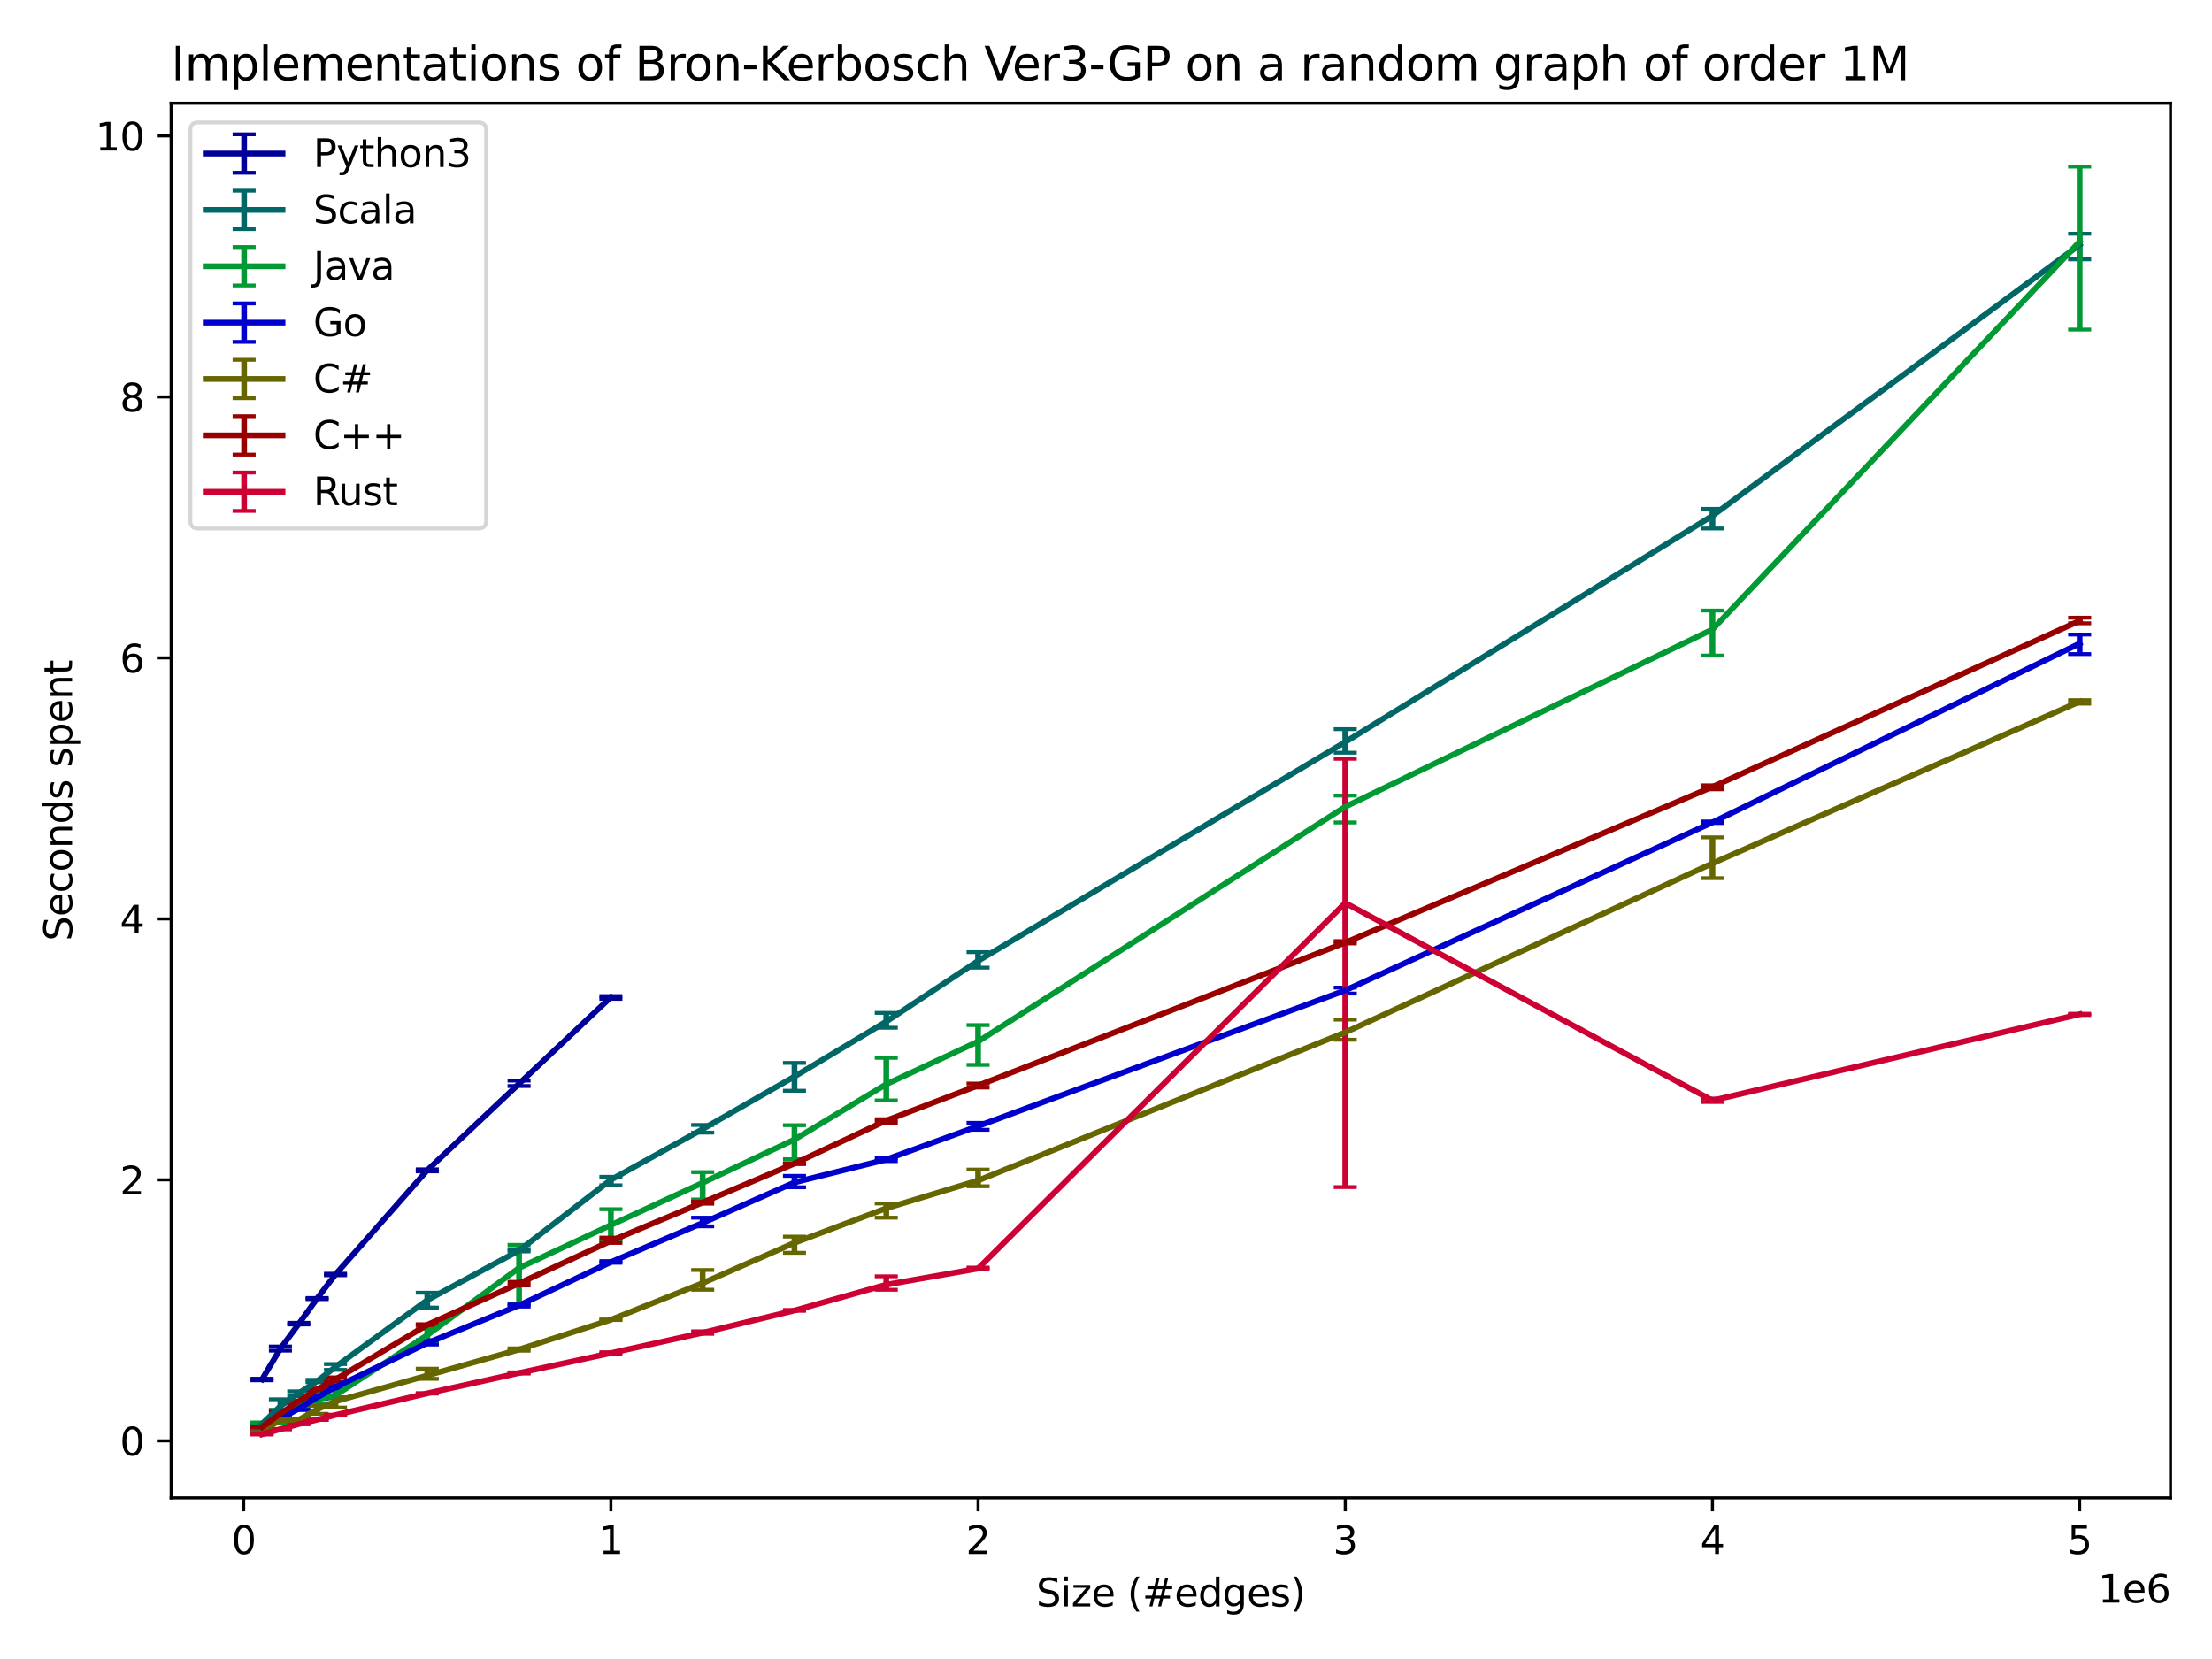 <?xml version="1.0" encoding="utf-8" standalone="no"?>
<!DOCTYPE svg PUBLIC "-//W3C//DTD SVG 1.1//EN"
  "http://www.w3.org/Graphics/SVG/1.1/DTD/svg11.dtd">
<svg xmlns:xlink="http://www.w3.org/1999/xlink" width="576pt" height="432pt" viewBox="0 0 576 432" xmlns="http://www.w3.org/2000/svg" version="1.1">
 <defs>
  <style type="text/css">*{stroke-linejoin: round; stroke-linecap: butt}</style>
 </defs>
 <g id="figure_1">
  <g id="patch_1">
   <path d="M 0 432 
L 576 432 
L 576 0 
L 0 0 
z
" style="fill: #ffffff"/>
  </g>
  <g id="axes_1">
   <g id="patch_2">
    <path d="M 44.57 390.04 
L 565.2 390.04 
L 565.2 26.88 
L 44.57 26.88 
z
" style="fill: #ffffff"/>
   </g>
   <g id="matplotlib.axis_1">
    <g id="xtick_1">
     <g id="line2d_1">
      <defs>
       <path id="m369b8ea2cb" d="M 0 0 
L 0 3.5 
" style="stroke: #000000; stroke-width: 0.8"/>
      </defs>
      <g>
       <use xlink:href="#m369b8ea2cb" x="63.454" y="390.04" style="stroke: #000000; stroke-width: 0.8"/>
      </g>
     </g>
     <g id="text_1">
      <!-- 0 -->
      <g transform="translate(60.273 404.638)scale(0.1 -0.1)">
       <defs>
        <path id="DejaVuSans-30" d="M 2034 4250 
Q 1547 4250 1301 3770 
Q 1056 3291 1056 2328 
Q 1056 1369 1301 889 
Q 1547 409 2034 409 
Q 2525 409 2770 889 
Q 3016 1369 3016 2328 
Q 3016 3291 2770 3770 
Q 2525 4250 2034 4250 
z
M 2034 4750 
Q 2819 4750 3233 4129 
Q 3647 3509 3647 2328 
Q 3647 1150 3233 529 
Q 2819 -91 2034 -91 
Q 1250 -91 836 529 
Q 422 1150 422 2328 
Q 422 3509 836 4129 
Q 1250 4750 2034 4750 
z
" transform="scale(0.016)"/>
       </defs>
       <use xlink:href="#DejaVuSans-30"/>
      </g>
     </g>
    </g>
    <g id="xtick_2">
     <g id="line2d_2">
      <g>
       <use xlink:href="#m369b8ea2cb" x="159.07" y="390.04" style="stroke: #000000; stroke-width: 0.8"/>
      </g>
     </g>
     <g id="text_2">
      <!-- 1 -->
      <g transform="translate(155.889 404.638)scale(0.1 -0.1)">
       <defs>
        <path id="DejaVuSans-31" d="M 794 531 
L 1825 531 
L 1825 4091 
L 703 3866 
L 703 4441 
L 1819 4666 
L 2450 4666 
L 2450 531 
L 3481 531 
L 3481 0 
L 794 0 
L 794 531 
z
" transform="scale(0.016)"/>
       </defs>
       <use xlink:href="#DejaVuSans-31"/>
      </g>
     </g>
    </g>
    <g id="xtick_3">
     <g id="line2d_3">
      <g>
       <use xlink:href="#m369b8ea2cb" x="254.687" y="390.04" style="stroke: #000000; stroke-width: 0.8"/>
      </g>
     </g>
     <g id="text_3">
      <!-- 2 -->
      <g transform="translate(251.505 404.638)scale(0.1 -0.1)">
       <defs>
        <path id="DejaVuSans-32" d="M 1228 531 
L 3431 531 
L 3431 0 
L 469 0 
L 469 531 
Q 828 903 1448 1529 
Q 2069 2156 2228 2338 
Q 2531 2678 2651 2914 
Q 2772 3150 2772 3378 
Q 2772 3750 2511 3984 
Q 2250 4219 1831 4219 
Q 1534 4219 1204 4116 
Q 875 4013 500 3803 
L 500 4441 
Q 881 4594 1212 4672 
Q 1544 4750 1819 4750 
Q 2544 4750 2975 4387 
Q 3406 4025 3406 3419 
Q 3406 3131 3298 2873 
Q 3191 2616 2906 2266 
Q 2828 2175 2409 1742 
Q 1991 1309 1228 531 
z
" transform="scale(0.016)"/>
       </defs>
       <use xlink:href="#DejaVuSans-32"/>
      </g>
     </g>
    </g>
    <g id="xtick_4">
     <g id="line2d_4">
      <g>
       <use xlink:href="#m369b8ea2cb" x="350.303" y="390.04" style="stroke: #000000; stroke-width: 0.8"/>
      </g>
     </g>
     <g id="text_4">
      <!-- 3 -->
      <g transform="translate(347.121 404.638)scale(0.1 -0.1)">
       <defs>
        <path id="DejaVuSans-33" d="M 2597 2516 
Q 3050 2419 3304 2112 
Q 3559 1806 3559 1356 
Q 3559 666 3084 287 
Q 2609 -91 1734 -91 
Q 1441 -91 1130 -33 
Q 819 25 488 141 
L 488 750 
Q 750 597 1062 519 
Q 1375 441 1716 441 
Q 2309 441 2620 675 
Q 2931 909 2931 1356 
Q 2931 1769 2642 2001 
Q 2353 2234 1838 2234 
L 1294 2234 
L 1294 2753 
L 1863 2753 
Q 2328 2753 2575 2939 
Q 2822 3125 2822 3475 
Q 2822 3834 2567 4026 
Q 2313 4219 1838 4219 
Q 1578 4219 1281 4162 
Q 984 4106 628 3988 
L 628 4550 
Q 988 4650 1302 4700 
Q 1616 4750 1894 4750 
Q 2613 4750 3031 4423 
Q 3450 4097 3450 3541 
Q 3450 3153 3228 2886 
Q 3006 2619 2597 2516 
z
" transform="scale(0.016)"/>
       </defs>
       <use xlink:href="#DejaVuSans-33"/>
      </g>
     </g>
    </g>
    <g id="xtick_5">
     <g id="line2d_5">
      <g>
       <use xlink:href="#m369b8ea2cb" x="445.919" y="390.04" style="stroke: #000000; stroke-width: 0.8"/>
      </g>
     </g>
     <g id="text_5">
      <!-- 4 -->
      <g transform="translate(442.738 404.638)scale(0.1 -0.1)">
       <defs>
        <path id="DejaVuSans-34" d="M 2419 4116 
L 825 1625 
L 2419 1625 
L 2419 4116 
z
M 2253 4666 
L 3047 4666 
L 3047 1625 
L 3713 1625 
L 3713 1100 
L 3047 1100 
L 3047 0 
L 2419 0 
L 2419 1100 
L 313 1100 
L 313 1709 
L 2253 4666 
z
" transform="scale(0.016)"/>
       </defs>
       <use xlink:href="#DejaVuSans-34"/>
      </g>
     </g>
    </g>
    <g id="xtick_6">
     <g id="line2d_6">
      <g>
       <use xlink:href="#m369b8ea2cb" x="541.535" y="390.04" style="stroke: #000000; stroke-width: 0.8"/>
      </g>
     </g>
     <g id="text_6">
      <!-- 5 -->
      <g transform="translate(538.354 404.638)scale(0.1 -0.1)">
       <defs>
        <path id="DejaVuSans-35" d="M 691 4666 
L 3169 4666 
L 3169 4134 
L 1269 4134 
L 1269 2991 
Q 1406 3038 1543 3061 
Q 1681 3084 1819 3084 
Q 2600 3084 3056 2656 
Q 3513 2228 3513 1497 
Q 3513 744 3044 326 
Q 2575 -91 1722 -91 
Q 1428 -91 1123 -41 
Q 819 9 494 109 
L 494 744 
Q 775 591 1075 516 
Q 1375 441 1709 441 
Q 2250 441 2565 725 
Q 2881 1009 2881 1497 
Q 2881 1984 2565 2268 
Q 2250 2553 1709 2553 
Q 1456 2553 1204 2497 
Q 953 2441 691 2322 
L 691 4666 
z
" transform="scale(0.016)"/>
       </defs>
       <use xlink:href="#DejaVuSans-35"/>
      </g>
     </g>
    </g>
    <g id="text_7">
     <!-- Size (#edges) -->
     <g transform="translate(269.834 418.317)scale(0.1 -0.1)">
      <defs>
       <path id="DejaVuSans-53" d="M 3425 4513 
L 3425 3897 
Q 3066 4069 2747 4153 
Q 2428 4238 2131 4238 
Q 1616 4238 1336 4038 
Q 1056 3838 1056 3469 
Q 1056 3159 1242 3001 
Q 1428 2844 1947 2747 
L 2328 2669 
Q 3034 2534 3370 2195 
Q 3706 1856 3706 1288 
Q 3706 609 3251 259 
Q 2797 -91 1919 -91 
Q 1588 -91 1214 -16 
Q 841 59 441 206 
L 441 856 
Q 825 641 1194 531 
Q 1563 422 1919 422 
Q 2459 422 2753 634 
Q 3047 847 3047 1241 
Q 3047 1584 2836 1778 
Q 2625 1972 2144 2069 
L 1759 2144 
Q 1053 2284 737 2584 
Q 422 2884 422 3419 
Q 422 4038 858 4394 
Q 1294 4750 2059 4750 
Q 2388 4750 2728 4690 
Q 3069 4631 3425 4513 
z
" transform="scale(0.016)"/>
       <path id="DejaVuSans-69" d="M 603 3500 
L 1178 3500 
L 1178 0 
L 603 0 
L 603 3500 
z
M 603 4863 
L 1178 4863 
L 1178 4134 
L 603 4134 
L 603 4863 
z
" transform="scale(0.016)"/>
       <path id="DejaVuSans-7a" d="M 353 3500 
L 3084 3500 
L 3084 2975 
L 922 459 
L 3084 459 
L 3084 0 
L 275 0 
L 275 525 
L 2438 3041 
L 353 3041 
L 353 3500 
z
" transform="scale(0.016)"/>
       <path id="DejaVuSans-65" d="M 3597 1894 
L 3597 1613 
L 953 1613 
Q 991 1019 1311 708 
Q 1631 397 2203 397 
Q 2534 397 2845 478 
Q 3156 559 3463 722 
L 3463 178 
Q 3153 47 2828 -22 
Q 2503 -91 2169 -91 
Q 1331 -91 842 396 
Q 353 884 353 1716 
Q 353 2575 817 3079 
Q 1281 3584 2069 3584 
Q 2775 3584 3186 3129 
Q 3597 2675 3597 1894 
z
M 3022 2063 
Q 3016 2534 2758 2815 
Q 2500 3097 2075 3097 
Q 1594 3097 1305 2825 
Q 1016 2553 972 2059 
L 3022 2063 
z
" transform="scale(0.016)"/>
       <path id="DejaVuSans-20" transform="scale(0.016)"/>
       <path id="DejaVuSans-28" d="M 1984 4856 
Q 1566 4138 1362 3434 
Q 1159 2731 1159 2009 
Q 1159 1288 1364 580 
Q 1569 -128 1984 -844 
L 1484 -844 
Q 1016 -109 783 600 
Q 550 1309 550 2009 
Q 550 2706 781 3412 
Q 1013 4119 1484 4856 
L 1984 4856 
z
" transform="scale(0.016)"/>
       <path id="DejaVuSans-23" d="M 3272 2816 
L 2363 2816 
L 2100 1772 
L 3016 1772 
L 3272 2816 
z
M 2803 4594 
L 2478 3297 
L 3391 3297 
L 3719 4594 
L 4219 4594 
L 3897 3297 
L 4872 3297 
L 4872 2816 
L 3775 2816 
L 3519 1772 
L 4513 1772 
L 4513 1294 
L 3397 1294 
L 3072 0 
L 2572 0 
L 2894 1294 
L 1978 1294 
L 1656 0 
L 1153 0 
L 1478 1294 
L 494 1294 
L 494 1772 
L 1594 1772 
L 1856 2816 
L 850 2816 
L 850 3297 
L 1978 3297 
L 2297 4594 
L 2803 4594 
z
" transform="scale(0.016)"/>
       <path id="DejaVuSans-64" d="M 2906 2969 
L 2906 4863 
L 3481 4863 
L 3481 0 
L 2906 0 
L 2906 525 
Q 2725 213 2448 61 
Q 2172 -91 1784 -91 
Q 1150 -91 751 415 
Q 353 922 353 1747 
Q 353 2572 751 3078 
Q 1150 3584 1784 3584 
Q 2172 3584 2448 3432 
Q 2725 3281 2906 2969 
z
M 947 1747 
Q 947 1113 1208 752 
Q 1469 391 1925 391 
Q 2381 391 2643 752 
Q 2906 1113 2906 1747 
Q 2906 2381 2643 2742 
Q 2381 3103 1925 3103 
Q 1469 3103 1208 2742 
Q 947 2381 947 1747 
z
" transform="scale(0.016)"/>
       <path id="DejaVuSans-67" d="M 2906 1791 
Q 2906 2416 2648 2759 
Q 2391 3103 1925 3103 
Q 1463 3103 1205 2759 
Q 947 2416 947 1791 
Q 947 1169 1205 825 
Q 1463 481 1925 481 
Q 2391 481 2648 825 
Q 2906 1169 2906 1791 
z
M 3481 434 
Q 3481 -459 3084 -895 
Q 2688 -1331 1869 -1331 
Q 1566 -1331 1297 -1286 
Q 1028 -1241 775 -1147 
L 775 -588 
Q 1028 -725 1275 -790 
Q 1522 -856 1778 -856 
Q 2344 -856 2625 -561 
Q 2906 -266 2906 331 
L 2906 616 
Q 2728 306 2450 153 
Q 2172 0 1784 0 
Q 1141 0 747 490 
Q 353 981 353 1791 
Q 353 2603 747 3093 
Q 1141 3584 1784 3584 
Q 2172 3584 2450 3431 
Q 2728 3278 2906 2969 
L 2906 3500 
L 3481 3500 
L 3481 434 
z
" transform="scale(0.016)"/>
       <path id="DejaVuSans-73" d="M 2834 3397 
L 2834 2853 
Q 2591 2978 2328 3040 
Q 2066 3103 1784 3103 
Q 1356 3103 1142 2972 
Q 928 2841 928 2578 
Q 928 2378 1081 2264 
Q 1234 2150 1697 2047 
L 1894 2003 
Q 2506 1872 2764 1633 
Q 3022 1394 3022 966 
Q 3022 478 2636 193 
Q 2250 -91 1575 -91 
Q 1294 -91 989 -36 
Q 684 19 347 128 
L 347 722 
Q 666 556 975 473 
Q 1284 391 1588 391 
Q 1994 391 2212 530 
Q 2431 669 2431 922 
Q 2431 1156 2273 1281 
Q 2116 1406 1581 1522 
L 1381 1569 
Q 847 1681 609 1914 
Q 372 2147 372 2553 
Q 372 3047 722 3315 
Q 1072 3584 1716 3584 
Q 2034 3584 2315 3537 
Q 2597 3491 2834 3397 
z
" transform="scale(0.016)"/>
       <path id="DejaVuSans-29" d="M 513 4856 
L 1013 4856 
Q 1481 4119 1714 3412 
Q 1947 2706 1947 2009 
Q 1947 1309 1714 600 
Q 1481 -109 1013 -844 
L 513 -844 
Q 928 -128 1133 580 
Q 1338 1288 1338 2009 
Q 1338 2731 1133 3434 
Q 928 4138 513 4856 
z
" transform="scale(0.016)"/>
      </defs>
      <use xlink:href="#DejaVuSans-53"/>
      <use xlink:href="#DejaVuSans-69" x="63.477"/>
      <use xlink:href="#DejaVuSans-7a" x="91.26"/>
      <use xlink:href="#DejaVuSans-65" x="143.75"/>
      <use xlink:href="#DejaVuSans-20" x="205.273"/>
      <use xlink:href="#DejaVuSans-28" x="237.061"/>
      <use xlink:href="#DejaVuSans-23" x="276.074"/>
      <use xlink:href="#DejaVuSans-65" x="359.863"/>
      <use xlink:href="#DejaVuSans-64" x="421.387"/>
      <use xlink:href="#DejaVuSans-67" x="484.863"/>
      <use xlink:href="#DejaVuSans-65" x="548.34"/>
      <use xlink:href="#DejaVuSans-73" x="609.863"/>
      <use xlink:href="#DejaVuSans-29" x="661.963"/>
     </g>
    </g>
    <g id="text_8">
     <!-- 1e6 -->
     <g transform="translate(546.322 417.317)scale(0.1 -0.1)">
      <defs>
       <path id="DejaVuSans-36" d="M 2113 2584 
Q 1688 2584 1439 2293 
Q 1191 2003 1191 1497 
Q 1191 994 1439 701 
Q 1688 409 2113 409 
Q 2538 409 2786 701 
Q 3034 994 3034 1497 
Q 3034 2003 2786 2293 
Q 2538 2584 2113 2584 
z
M 3366 4563 
L 3366 3988 
Q 3128 4100 2886 4159 
Q 2644 4219 2406 4219 
Q 1781 4219 1451 3797 
Q 1122 3375 1075 2522 
Q 1259 2794 1537 2939 
Q 1816 3084 2150 3084 
Q 2853 3084 3261 2657 
Q 3669 2231 3669 1497 
Q 3669 778 3244 343 
Q 2819 -91 2113 -91 
Q 1303 -91 875 529 
Q 447 1150 447 2328 
Q 447 3434 972 4092 
Q 1497 4750 2381 4750 
Q 2619 4750 2861 4703 
Q 3103 4656 3366 4563 
z
" transform="scale(0.016)"/>
      </defs>
      <use xlink:href="#DejaVuSans-31"/>
      <use xlink:href="#DejaVuSans-65" x="63.623"/>
      <use xlink:href="#DejaVuSans-36" x="125.146"/>
     </g>
    </g>
   </g>
   <g id="matplotlib.axis_2">
    <g id="ytick_1">
     <g id="line2d_7">
      <defs>
       <path id="ma75d16ba95" d="M 0 0 
L -3.5 0 
" style="stroke: #000000; stroke-width: 0.8"/>
      </defs>
      <g>
       <use xlink:href="#ma75d16ba95" x="44.57" y="375.195" style="stroke: #000000; stroke-width: 0.8"/>
      </g>
     </g>
     <g id="text_9">
      <!-- 0 -->
      <g transform="translate(31.207 378.994)scale(0.1 -0.1)">
       <use xlink:href="#DejaVuSans-30"/>
      </g>
     </g>
    </g>
    <g id="ytick_2">
     <g id="line2d_8">
      <g>
       <use xlink:href="#ma75d16ba95" x="44.57" y="307.235" style="stroke: #000000; stroke-width: 0.8"/>
      </g>
     </g>
     <g id="text_10">
      <!-- 2 -->
      <g transform="translate(31.207 311.034)scale(0.1 -0.1)">
       <use xlink:href="#DejaVuSans-32"/>
      </g>
     </g>
    </g>
    <g id="ytick_3">
     <g id="line2d_9">
      <g>
       <use xlink:href="#ma75d16ba95" x="44.57" y="239.275" style="stroke: #000000; stroke-width: 0.8"/>
      </g>
     </g>
     <g id="text_11">
      <!-- 4 -->
      <g transform="translate(31.207 243.074)scale(0.1 -0.1)">
       <use xlink:href="#DejaVuSans-34"/>
      </g>
     </g>
    </g>
    <g id="ytick_4">
     <g id="line2d_10">
      <g>
       <use xlink:href="#ma75d16ba95" x="44.57" y="171.315" style="stroke: #000000; stroke-width: 0.8"/>
      </g>
     </g>
     <g id="text_12">
      <!-- 6 -->
      <g transform="translate(31.207 175.114)scale(0.1 -0.1)">
       <use xlink:href="#DejaVuSans-36"/>
      </g>
     </g>
    </g>
    <g id="ytick_5">
     <g id="line2d_11">
      <g>
       <use xlink:href="#ma75d16ba95" x="44.57" y="103.354" style="stroke: #000000; stroke-width: 0.8"/>
      </g>
     </g>
     <g id="text_13">
      <!-- 8 -->
      <g transform="translate(31.207 107.154)scale(0.1 -0.1)">
       <defs>
        <path id="DejaVuSans-38" d="M 2034 2216 
Q 1584 2216 1326 1975 
Q 1069 1734 1069 1313 
Q 1069 891 1326 650 
Q 1584 409 2034 409 
Q 2484 409 2743 651 
Q 3003 894 3003 1313 
Q 3003 1734 2745 1975 
Q 2488 2216 2034 2216 
z
M 1403 2484 
Q 997 2584 770 2862 
Q 544 3141 544 3541 
Q 544 4100 942 4425 
Q 1341 4750 2034 4750 
Q 2731 4750 3128 4425 
Q 3525 4100 3525 3541 
Q 3525 3141 3298 2862 
Q 3072 2584 2669 2484 
Q 3125 2378 3379 2068 
Q 3634 1759 3634 1313 
Q 3634 634 3220 271 
Q 2806 -91 2034 -91 
Q 1263 -91 848 271 
Q 434 634 434 1313 
Q 434 1759 690 2068 
Q 947 2378 1403 2484 
z
M 1172 3481 
Q 1172 3119 1398 2916 
Q 1625 2713 2034 2713 
Q 2441 2713 2670 2916 
Q 2900 3119 2900 3481 
Q 2900 3844 2670 4047 
Q 2441 4250 2034 4250 
Q 1625 4250 1398 4047 
Q 1172 3844 1172 3481 
z
" transform="scale(0.016)"/>
       </defs>
       <use xlink:href="#DejaVuSans-38"/>
      </g>
     </g>
    </g>
    <g id="ytick_6">
     <g id="line2d_12">
      <g>
       <use xlink:href="#ma75d16ba95" x="44.57" y="35.394" style="stroke: #000000; stroke-width: 0.8"/>
      </g>
     </g>
     <g id="text_14">
      <!-- 10 -->
      <g transform="translate(24.845 39.194)scale(0.1 -0.1)">
       <use xlink:href="#DejaVuSans-31"/>
       <use xlink:href="#DejaVuSans-30" x="63.623"/>
      </g>
     </g>
    </g>
    <g id="text_15">
     <!-- Seconds spent -->
     <g transform="translate(18.765 245.04)rotate(-90)scale(0.1 -0.1)">
      <defs>
       <path id="DejaVuSans-63" d="M 3122 3366 
L 3122 2828 
Q 2878 2963 2633 3030 
Q 2388 3097 2138 3097 
Q 1578 3097 1268 2742 
Q 959 2388 959 1747 
Q 959 1106 1268 751 
Q 1578 397 2138 397 
Q 2388 397 2633 464 
Q 2878 531 3122 666 
L 3122 134 
Q 2881 22 2623 -34 
Q 2366 -91 2075 -91 
Q 1284 -91 818 406 
Q 353 903 353 1747 
Q 353 2603 823 3093 
Q 1294 3584 2113 3584 
Q 2378 3584 2631 3529 
Q 2884 3475 3122 3366 
z
" transform="scale(0.016)"/>
       <path id="DejaVuSans-6f" d="M 1959 3097 
Q 1497 3097 1228 2736 
Q 959 2375 959 1747 
Q 959 1119 1226 758 
Q 1494 397 1959 397 
Q 2419 397 2687 759 
Q 2956 1122 2956 1747 
Q 2956 2369 2687 2733 
Q 2419 3097 1959 3097 
z
M 1959 3584 
Q 2709 3584 3137 3096 
Q 3566 2609 3566 1747 
Q 3566 888 3137 398 
Q 2709 -91 1959 -91 
Q 1206 -91 779 398 
Q 353 888 353 1747 
Q 353 2609 779 3096 
Q 1206 3584 1959 3584 
z
" transform="scale(0.016)"/>
       <path id="DejaVuSans-6e" d="M 3513 2113 
L 3513 0 
L 2938 0 
L 2938 2094 
Q 2938 2591 2744 2837 
Q 2550 3084 2163 3084 
Q 1697 3084 1428 2787 
Q 1159 2491 1159 1978 
L 1159 0 
L 581 0 
L 581 3500 
L 1159 3500 
L 1159 2956 
Q 1366 3272 1645 3428 
Q 1925 3584 2291 3584 
Q 2894 3584 3203 3211 
Q 3513 2838 3513 2113 
z
" transform="scale(0.016)"/>
       <path id="DejaVuSans-70" d="M 1159 525 
L 1159 -1331 
L 581 -1331 
L 581 3500 
L 1159 3500 
L 1159 2969 
Q 1341 3281 1617 3432 
Q 1894 3584 2278 3584 
Q 2916 3584 3314 3078 
Q 3713 2572 3713 1747 
Q 3713 922 3314 415 
Q 2916 -91 2278 -91 
Q 1894 -91 1617 61 
Q 1341 213 1159 525 
z
M 3116 1747 
Q 3116 2381 2855 2742 
Q 2594 3103 2138 3103 
Q 1681 3103 1420 2742 
Q 1159 2381 1159 1747 
Q 1159 1113 1420 752 
Q 1681 391 2138 391 
Q 2594 391 2855 752 
Q 3116 1113 3116 1747 
z
" transform="scale(0.016)"/>
       <path id="DejaVuSans-74" d="M 1172 4494 
L 1172 3500 
L 2356 3500 
L 2356 3053 
L 1172 3053 
L 1172 1153 
Q 1172 725 1289 603 
Q 1406 481 1766 481 
L 2356 481 
L 2356 0 
L 1766 0 
Q 1100 0 847 248 
Q 594 497 594 1153 
L 594 3053 
L 172 3053 
L 172 3500 
L 594 3500 
L 594 4494 
L 1172 4494 
z
" transform="scale(0.016)"/>
      </defs>
      <use xlink:href="#DejaVuSans-53"/>
      <use xlink:href="#DejaVuSans-65" x="63.477"/>
      <use xlink:href="#DejaVuSans-63" x="125"/>
      <use xlink:href="#DejaVuSans-6f" x="179.98"/>
      <use xlink:href="#DejaVuSans-6e" x="241.162"/>
      <use xlink:href="#DejaVuSans-64" x="304.541"/>
      <use xlink:href="#DejaVuSans-73" x="368.018"/>
      <use xlink:href="#DejaVuSans-20" x="420.117"/>
      <use xlink:href="#DejaVuSans-73" x="451.904"/>
      <use xlink:href="#DejaVuSans-70" x="504.004"/>
      <use xlink:href="#DejaVuSans-65" x="567.48"/>
      <use xlink:href="#DejaVuSans-6e" x="629.004"/>
      <use xlink:href="#DejaVuSans-74" x="692.383"/>
     </g>
    </g>
   </g>
   <g id="LineCollection_1">
    <path d="M 68.235 359.434 
L 68.235 359.016 
" clip-path="url(#p92778f3cc3)" style="fill: none; stroke: #000099; stroke-width: 1.5"/>
    <path d="M 73.016 351.705 
L 73.016 350.633 
" clip-path="url(#p92778f3cc3)" style="fill: none; stroke: #000099; stroke-width: 1.5"/>
    <path d="M 77.797 344.904 
L 77.797 344.463 
" clip-path="url(#p92778f3cc3)" style="fill: none; stroke: #000099; stroke-width: 1.5"/>
    <path d="M 82.577 338.29 
L 82.577 338.005 
" clip-path="url(#p92778f3cc3)" style="fill: none; stroke: #000099; stroke-width: 1.5"/>
    <path d="M 87.358 332.078 
L 87.358 331.673 
" clip-path="url(#p92778f3cc3)" style="fill: none; stroke: #000099; stroke-width: 1.5"/>
    <path d="M 111.262 305.032 
L 111.262 304.494 
" clip-path="url(#p92778f3cc3)" style="fill: none; stroke: #000099; stroke-width: 1.5"/>
    <path d="M 135.166 282.795 
L 135.166 281.385 
" clip-path="url(#p92778f3cc3)" style="fill: none; stroke: #000099; stroke-width: 1.5"/>
    <path d="M 159.07 260.096 
L 159.07 259.381 
" clip-path="url(#p92778f3cc3)" style="fill: none; stroke: #000099; stroke-width: 1.5"/>
   </g>
   <g id="line2d_13">
    <defs>
     <path id="md8674afc6a" d="M 3 0 
L -3 -0 
" style="stroke: #000099"/>
    </defs>
    <g clip-path="url(#p92778f3cc3)">
     <use xlink:href="#md8674afc6a" x="68.235" y="359.434" style="fill: #000099; stroke: #000099"/>
     <use xlink:href="#md8674afc6a" x="73.016" y="351.705" style="fill: #000099; stroke: #000099"/>
     <use xlink:href="#md8674afc6a" x="77.797" y="344.904" style="fill: #000099; stroke: #000099"/>
     <use xlink:href="#md8674afc6a" x="82.577" y="338.29" style="fill: #000099; stroke: #000099"/>
     <use xlink:href="#md8674afc6a" x="87.358" y="332.078" style="fill: #000099; stroke: #000099"/>
     <use xlink:href="#md8674afc6a" x="111.262" y="305.032" style="fill: #000099; stroke: #000099"/>
     <use xlink:href="#md8674afc6a" x="135.166" y="282.795" style="fill: #000099; stroke: #000099"/>
     <use xlink:href="#md8674afc6a" x="159.07" y="260.096" style="fill: #000099; stroke: #000099"/>
    </g>
   </g>
   <g id="line2d_14">
    <g clip-path="url(#p92778f3cc3)">
     <use xlink:href="#md8674afc6a" x="68.235" y="359.016" style="fill: #000099; stroke: #000099"/>
     <use xlink:href="#md8674afc6a" x="73.016" y="350.633" style="fill: #000099; stroke: #000099"/>
     <use xlink:href="#md8674afc6a" x="77.797" y="344.463" style="fill: #000099; stroke: #000099"/>
     <use xlink:href="#md8674afc6a" x="82.577" y="338.005" style="fill: #000099; stroke: #000099"/>
     <use xlink:href="#md8674afc6a" x="87.358" y="331.673" style="fill: #000099; stroke: #000099"/>
     <use xlink:href="#md8674afc6a" x="111.262" y="304.494" style="fill: #000099; stroke: #000099"/>
     <use xlink:href="#md8674afc6a" x="135.166" y="281.385" style="fill: #000099; stroke: #000099"/>
     <use xlink:href="#md8674afc6a" x="159.07" y="259.381" style="fill: #000099; stroke: #000099"/>
    </g>
   </g>
   <g id="LineCollection_2">
    <path d="M 68.235 370.889 
L 68.235 370.666 
" clip-path="url(#p92778f3cc3)" style="fill: none; stroke: #006666; stroke-width: 1.5"/>
    <path d="M 73.016 367.123 
L 73.016 364.373 
" clip-path="url(#p92778f3cc3)" style="fill: none; stroke: #006666; stroke-width: 1.5"/>
    <path d="M 77.797 363.599 
L 77.797 362.31 
" clip-path="url(#p92778f3cc3)" style="fill: none; stroke: #006666; stroke-width: 1.5"/>
    <path d="M 82.577 359.906 
L 82.577 359.295 
" clip-path="url(#p92778f3cc3)" style="fill: none; stroke: #006666; stroke-width: 1.5"/>
    <path d="M 87.358 356.717 
L 87.358 355.199 
" clip-path="url(#p92778f3cc3)" style="fill: none; stroke: #006666; stroke-width: 1.5"/>
    <path d="M 111.262 340.49 
L 111.262 336.622 
" clip-path="url(#p92778f3cc3)" style="fill: none; stroke: #006666; stroke-width: 1.5"/>
    <path d="M 135.166 325.867 
L 135.166 325.249 
" clip-path="url(#p92778f3cc3)" style="fill: none; stroke: #006666; stroke-width: 1.5"/>
    <path d="M 159.07 308.657 
L 159.07 306.447 
" clip-path="url(#p92778f3cc3)" style="fill: none; stroke: #006666; stroke-width: 1.5"/>
    <path d="M 182.974 294.937 
L 182.974 292.933 
" clip-path="url(#p92778f3cc3)" style="fill: none; stroke: #006666; stroke-width: 1.5"/>
    <path d="M 206.878 284.036 
L 206.878 276.782 
" clip-path="url(#p92778f3cc3)" style="fill: none; stroke: #006666; stroke-width: 1.5"/>
    <path d="M 230.782 267.626 
L 230.782 263.755 
" clip-path="url(#p92778f3cc3)" style="fill: none; stroke: #006666; stroke-width: 1.5"/>
    <path d="M 254.687 251.971 
L 254.687 247.929 
" clip-path="url(#p92778f3cc3)" style="fill: none; stroke: #006666; stroke-width: 1.5"/>
    <path d="M 350.303 196.007 
L 350.303 189.874 
" clip-path="url(#p92778f3cc3)" style="fill: none; stroke: #006666; stroke-width: 1.5"/>
    <path d="M 445.919 137.613 
L 445.919 132.51 
" clip-path="url(#p92778f3cc3)" style="fill: none; stroke: #006666; stroke-width: 1.5"/>
    <path d="M 541.535 67.529 
L 541.535 60.87 
" clip-path="url(#p92778f3cc3)" style="fill: none; stroke: #006666; stroke-width: 1.5"/>
   </g>
   <g id="line2d_15">
    <defs>
     <path id="m99bf59ca0a" d="M 3 0 
L -3 -0 
" style="stroke: #006666"/>
    </defs>
    <g clip-path="url(#p92778f3cc3)">
     <use xlink:href="#m99bf59ca0a" x="68.235" y="370.889" style="fill: #006666; stroke: #006666"/>
     <use xlink:href="#m99bf59ca0a" x="73.016" y="367.123" style="fill: #006666; stroke: #006666"/>
     <use xlink:href="#m99bf59ca0a" x="77.797" y="363.599" style="fill: #006666; stroke: #006666"/>
     <use xlink:href="#m99bf59ca0a" x="82.577" y="359.906" style="fill: #006666; stroke: #006666"/>
     <use xlink:href="#m99bf59ca0a" x="87.358" y="356.717" style="fill: #006666; stroke: #006666"/>
     <use xlink:href="#m99bf59ca0a" x="111.262" y="340.49" style="fill: #006666; stroke: #006666"/>
     <use xlink:href="#m99bf59ca0a" x="135.166" y="325.867" style="fill: #006666; stroke: #006666"/>
     <use xlink:href="#m99bf59ca0a" x="159.07" y="308.657" style="fill: #006666; stroke: #006666"/>
     <use xlink:href="#m99bf59ca0a" x="182.974" y="294.937" style="fill: #006666; stroke: #006666"/>
     <use xlink:href="#m99bf59ca0a" x="206.878" y="284.036" style="fill: #006666; stroke: #006666"/>
     <use xlink:href="#m99bf59ca0a" x="230.782" y="267.626" style="fill: #006666; stroke: #006666"/>
     <use xlink:href="#m99bf59ca0a" x="254.687" y="251.971" style="fill: #006666; stroke: #006666"/>
     <use xlink:href="#m99bf59ca0a" x="350.303" y="196.007" style="fill: #006666; stroke: #006666"/>
     <use xlink:href="#m99bf59ca0a" x="445.919" y="137.613" style="fill: #006666; stroke: #006666"/>
     <use xlink:href="#m99bf59ca0a" x="541.535" y="67.529" style="fill: #006666; stroke: #006666"/>
    </g>
   </g>
   <g id="line2d_16">
    <g clip-path="url(#p92778f3cc3)">
     <use xlink:href="#m99bf59ca0a" x="68.235" y="370.666" style="fill: #006666; stroke: #006666"/>
     <use xlink:href="#m99bf59ca0a" x="73.016" y="364.373" style="fill: #006666; stroke: #006666"/>
     <use xlink:href="#m99bf59ca0a" x="77.797" y="362.31" style="fill: #006666; stroke: #006666"/>
     <use xlink:href="#m99bf59ca0a" x="82.577" y="359.295" style="fill: #006666; stroke: #006666"/>
     <use xlink:href="#m99bf59ca0a" x="87.358" y="355.199" style="fill: #006666; stroke: #006666"/>
     <use xlink:href="#m99bf59ca0a" x="111.262" y="336.622" style="fill: #006666; stroke: #006666"/>
     <use xlink:href="#m99bf59ca0a" x="135.166" y="325.249" style="fill: #006666; stroke: #006666"/>
     <use xlink:href="#m99bf59ca0a" x="159.07" y="306.447" style="fill: #006666; stroke: #006666"/>
     <use xlink:href="#m99bf59ca0a" x="182.974" y="292.933" style="fill: #006666; stroke: #006666"/>
     <use xlink:href="#m99bf59ca0a" x="206.878" y="276.782" style="fill: #006666; stroke: #006666"/>
     <use xlink:href="#m99bf59ca0a" x="230.782" y="263.755" style="fill: #006666; stroke: #006666"/>
     <use xlink:href="#m99bf59ca0a" x="254.687" y="247.929" style="fill: #006666; stroke: #006666"/>
     <use xlink:href="#m99bf59ca0a" x="350.303" y="189.874" style="fill: #006666; stroke: #006666"/>
     <use xlink:href="#m99bf59ca0a" x="445.919" y="132.51" style="fill: #006666; stroke: #006666"/>
     <use xlink:href="#m99bf59ca0a" x="541.535" y="60.87" style="fill: #006666; stroke: #006666"/>
    </g>
   </g>
   <g id="LineCollection_3">
    <path d="M 68.235 372.449 
L 68.235 370.406 
" clip-path="url(#p92778f3cc3)" style="fill: none; stroke: #009933; stroke-width: 1.5"/>
    <path d="M 73.016 370.619 
L 73.016 368.596 
" clip-path="url(#p92778f3cc3)" style="fill: none; stroke: #009933; stroke-width: 1.5"/>
    <path d="M 77.797 366.976 
L 77.797 365.389 
" clip-path="url(#p92778f3cc3)" style="fill: none; stroke: #009933; stroke-width: 1.5"/>
    <path d="M 82.577 365.38 
L 82.577 362.466 
" clip-path="url(#p92778f3cc3)" style="fill: none; stroke: #009933; stroke-width: 1.5"/>
    <path d="M 87.358 364.146 
L 87.358 361.818 
" clip-path="url(#p92778f3cc3)" style="fill: none; stroke: #009933; stroke-width: 1.5"/>
    <path d="M 111.262 349.805 
L 111.262 345.963 
" clip-path="url(#p92778f3cc3)" style="fill: none; stroke: #009933; stroke-width: 1.5"/>
    <path d="M 135.166 339.513 
L 135.166 324.169 
" clip-path="url(#p92778f3cc3)" style="fill: none; stroke: #009933; stroke-width: 1.5"/>
    <path d="M 159.07 323.044 
L 159.07 314.878 
" clip-path="url(#p92778f3cc3)" style="fill: none; stroke: #009933; stroke-width: 1.5"/>
    <path d="M 182.974 312.338 
L 182.974 305.223 
" clip-path="url(#p92778f3cc3)" style="fill: none; stroke: #009933; stroke-width: 1.5"/>
    <path d="M 206.878 301.861 
L 206.878 292.995 
" clip-path="url(#p92778f3cc3)" style="fill: none; stroke: #009933; stroke-width: 1.5"/>
    <path d="M 230.782 286.548 
L 230.782 275.45 
" clip-path="url(#p92778f3cc3)" style="fill: none; stroke: #009933; stroke-width: 1.5"/>
    <path d="M 254.687 277.291 
L 254.687 266.934 
" clip-path="url(#p92778f3cc3)" style="fill: none; stroke: #009933; stroke-width: 1.5"/>
    <path d="M 350.303 214.165 
L 350.303 207.169 
" clip-path="url(#p92778f3cc3)" style="fill: none; stroke: #009933; stroke-width: 1.5"/>
    <path d="M 445.919 170.702 
L 445.919 158.987 
" clip-path="url(#p92778f3cc3)" style="fill: none; stroke: #009933; stroke-width: 1.5"/>
    <path d="M 541.535 85.822 
L 541.535 43.387 
" clip-path="url(#p92778f3cc3)" style="fill: none; stroke: #009933; stroke-width: 1.5"/>
   </g>
   <g id="line2d_17">
    <defs>
     <path id="m39744d83ba" d="M 3 0 
L -3 -0 
" style="stroke: #009933"/>
    </defs>
    <g clip-path="url(#p92778f3cc3)">
     <use xlink:href="#m39744d83ba" x="68.235" y="372.449" style="fill: #009933; stroke: #009933"/>
     <use xlink:href="#m39744d83ba" x="73.016" y="370.619" style="fill: #009933; stroke: #009933"/>
     <use xlink:href="#m39744d83ba" x="77.797" y="366.976" style="fill: #009933; stroke: #009933"/>
     <use xlink:href="#m39744d83ba" x="82.577" y="365.38" style="fill: #009933; stroke: #009933"/>
     <use xlink:href="#m39744d83ba" x="87.358" y="364.146" style="fill: #009933; stroke: #009933"/>
     <use xlink:href="#m39744d83ba" x="111.262" y="349.805" style="fill: #009933; stroke: #009933"/>
     <use xlink:href="#m39744d83ba" x="135.166" y="339.513" style="fill: #009933; stroke: #009933"/>
     <use xlink:href="#m39744d83ba" x="159.07" y="323.044" style="fill: #009933; stroke: #009933"/>
     <use xlink:href="#m39744d83ba" x="182.974" y="312.338" style="fill: #009933; stroke: #009933"/>
     <use xlink:href="#m39744d83ba" x="206.878" y="301.861" style="fill: #009933; stroke: #009933"/>
     <use xlink:href="#m39744d83ba" x="230.782" y="286.548" style="fill: #009933; stroke: #009933"/>
     <use xlink:href="#m39744d83ba" x="254.687" y="277.291" style="fill: #009933; stroke: #009933"/>
     <use xlink:href="#m39744d83ba" x="350.303" y="214.165" style="fill: #009933; stroke: #009933"/>
     <use xlink:href="#m39744d83ba" x="445.919" y="170.702" style="fill: #009933; stroke: #009933"/>
     <use xlink:href="#m39744d83ba" x="541.535" y="85.822" style="fill: #009933; stroke: #009933"/>
    </g>
   </g>
   <g id="line2d_18">
    <g clip-path="url(#p92778f3cc3)">
     <use xlink:href="#m39744d83ba" x="68.235" y="370.406" style="fill: #009933; stroke: #009933"/>
     <use xlink:href="#m39744d83ba" x="73.016" y="368.596" style="fill: #009933; stroke: #009933"/>
     <use xlink:href="#m39744d83ba" x="77.797" y="365.389" style="fill: #009933; stroke: #009933"/>
     <use xlink:href="#m39744d83ba" x="82.577" y="362.466" style="fill: #009933; stroke: #009933"/>
     <use xlink:href="#m39744d83ba" x="87.358" y="361.818" style="fill: #009933; stroke: #009933"/>
     <use xlink:href="#m39744d83ba" x="111.262" y="345.963" style="fill: #009933; stroke: #009933"/>
     <use xlink:href="#m39744d83ba" x="135.166" y="324.169" style="fill: #009933; stroke: #009933"/>
     <use xlink:href="#m39744d83ba" x="159.07" y="314.878" style="fill: #009933; stroke: #009933"/>
     <use xlink:href="#m39744d83ba" x="182.974" y="305.223" style="fill: #009933; stroke: #009933"/>
     <use xlink:href="#m39744d83ba" x="206.878" y="292.995" style="fill: #009933; stroke: #009933"/>
     <use xlink:href="#m39744d83ba" x="230.782" y="275.45" style="fill: #009933; stroke: #009933"/>
     <use xlink:href="#m39744d83ba" x="254.687" y="266.934" style="fill: #009933; stroke: #009933"/>
     <use xlink:href="#m39744d83ba" x="350.303" y="207.169" style="fill: #009933; stroke: #009933"/>
     <use xlink:href="#m39744d83ba" x="445.919" y="158.987" style="fill: #009933; stroke: #009933"/>
     <use xlink:href="#m39744d83ba" x="541.535" y="43.387" style="fill: #009933; stroke: #009933"/>
    </g>
   </g>
   <g id="LineCollection_4">
    <path d="M 68.235 372.407 
L 68.235 372.34 
" clip-path="url(#p92778f3cc3)" style="fill: none; stroke: #0000cc; stroke-width: 1.5"/>
    <path d="M 73.016 369.655 
L 73.016 369.058 
" clip-path="url(#p92778f3cc3)" style="fill: none; stroke: #0000cc; stroke-width: 1.5"/>
    <path d="M 77.797 367.175 
L 77.797 366.189 
" clip-path="url(#p92778f3cc3)" style="fill: none; stroke: #0000cc; stroke-width: 1.5"/>
    <path d="M 82.577 364.149 
L 82.577 363.539 
" clip-path="url(#p92778f3cc3)" style="fill: none; stroke: #0000cc; stroke-width: 1.5"/>
    <path d="M 87.358 361.534 
L 87.358 360.717 
" clip-path="url(#p92778f3cc3)" style="fill: none; stroke: #0000cc; stroke-width: 1.5"/>
    <path d="M 111.262 350.13 
L 111.262 348.985 
" clip-path="url(#p92778f3cc3)" style="fill: none; stroke: #0000cc; stroke-width: 1.5"/>
    <path d="M 135.166 340.228 
L 135.166 339.698 
" clip-path="url(#p92778f3cc3)" style="fill: none; stroke: #0000cc; stroke-width: 1.5"/>
    <path d="M 159.07 328.839 
L 159.07 328.396 
" clip-path="url(#p92778f3cc3)" style="fill: none; stroke: #0000cc; stroke-width: 1.5"/>
    <path d="M 182.974 319.348 
L 182.974 317.088 
" clip-path="url(#p92778f3cc3)" style="fill: none; stroke: #0000cc; stroke-width: 1.5"/>
    <path d="M 206.878 309.162 
L 206.878 306.189 
" clip-path="url(#p92778f3cc3)" style="fill: none; stroke: #0000cc; stroke-width: 1.5"/>
    <path d="M 230.782 302.35 
L 230.782 301.59 
" clip-path="url(#p92778f3cc3)" style="fill: none; stroke: #0000cc; stroke-width: 1.5"/>
    <path d="M 254.687 294.194 
L 254.687 292.38 
" clip-path="url(#p92778f3cc3)" style="fill: none; stroke: #0000cc; stroke-width: 1.5"/>
    <path d="M 350.303 258.714 
L 350.303 257.167 
" clip-path="url(#p92778f3cc3)" style="fill: none; stroke: #0000cc; stroke-width: 1.5"/>
    <path d="M 445.919 214.315 
L 445.919 213.915 
" clip-path="url(#p92778f3cc3)" style="fill: none; stroke: #0000cc; stroke-width: 1.5"/>
    <path d="M 541.535 170.317 
L 541.535 165.229 
" clip-path="url(#p92778f3cc3)" style="fill: none; stroke: #0000cc; stroke-width: 1.5"/>
   </g>
   <g id="line2d_19">
    <defs>
     <path id="mec91133ad5" d="M 3 0 
L -3 -0 
" style="stroke: #0000cc"/>
    </defs>
    <g clip-path="url(#p92778f3cc3)">
     <use xlink:href="#mec91133ad5" x="68.235" y="372.407" style="fill: #0000cc; stroke: #0000cc"/>
     <use xlink:href="#mec91133ad5" x="73.016" y="369.655" style="fill: #0000cc; stroke: #0000cc"/>
     <use xlink:href="#mec91133ad5" x="77.797" y="367.175" style="fill: #0000cc; stroke: #0000cc"/>
     <use xlink:href="#mec91133ad5" x="82.577" y="364.149" style="fill: #0000cc; stroke: #0000cc"/>
     <use xlink:href="#mec91133ad5" x="87.358" y="361.534" style="fill: #0000cc; stroke: #0000cc"/>
     <use xlink:href="#mec91133ad5" x="111.262" y="350.13" style="fill: #0000cc; stroke: #0000cc"/>
     <use xlink:href="#mec91133ad5" x="135.166" y="340.228" style="fill: #0000cc; stroke: #0000cc"/>
     <use xlink:href="#mec91133ad5" x="159.07" y="328.839" style="fill: #0000cc; stroke: #0000cc"/>
     <use xlink:href="#mec91133ad5" x="182.974" y="319.348" style="fill: #0000cc; stroke: #0000cc"/>
     <use xlink:href="#mec91133ad5" x="206.878" y="309.162" style="fill: #0000cc; stroke: #0000cc"/>
     <use xlink:href="#mec91133ad5" x="230.782" y="302.35" style="fill: #0000cc; stroke: #0000cc"/>
     <use xlink:href="#mec91133ad5" x="254.687" y="294.194" style="fill: #0000cc; stroke: #0000cc"/>
     <use xlink:href="#mec91133ad5" x="350.303" y="258.714" style="fill: #0000cc; stroke: #0000cc"/>
     <use xlink:href="#mec91133ad5" x="445.919" y="214.315" style="fill: #0000cc; stroke: #0000cc"/>
     <use xlink:href="#mec91133ad5" x="541.535" y="170.317" style="fill: #0000cc; stroke: #0000cc"/>
    </g>
   </g>
   <g id="line2d_20">
    <g clip-path="url(#p92778f3cc3)">
     <use xlink:href="#mec91133ad5" x="68.235" y="372.34" style="fill: #0000cc; stroke: #0000cc"/>
     <use xlink:href="#mec91133ad5" x="73.016" y="369.058" style="fill: #0000cc; stroke: #0000cc"/>
     <use xlink:href="#mec91133ad5" x="77.797" y="366.189" style="fill: #0000cc; stroke: #0000cc"/>
     <use xlink:href="#mec91133ad5" x="82.577" y="363.539" style="fill: #0000cc; stroke: #0000cc"/>
     <use xlink:href="#mec91133ad5" x="87.358" y="360.717" style="fill: #0000cc; stroke: #0000cc"/>
     <use xlink:href="#mec91133ad5" x="111.262" y="348.985" style="fill: #0000cc; stroke: #0000cc"/>
     <use xlink:href="#mec91133ad5" x="135.166" y="339.698" style="fill: #0000cc; stroke: #0000cc"/>
     <use xlink:href="#mec91133ad5" x="159.07" y="328.396" style="fill: #0000cc; stroke: #0000cc"/>
     <use xlink:href="#mec91133ad5" x="182.974" y="317.088" style="fill: #0000cc; stroke: #0000cc"/>
     <use xlink:href="#mec91133ad5" x="206.878" y="306.189" style="fill: #0000cc; stroke: #0000cc"/>
     <use xlink:href="#mec91133ad5" x="230.782" y="301.59" style="fill: #0000cc; stroke: #0000cc"/>
     <use xlink:href="#mec91133ad5" x="254.687" y="292.38" style="fill: #0000cc; stroke: #0000cc"/>
     <use xlink:href="#mec91133ad5" x="350.303" y="257.167" style="fill: #0000cc; stroke: #0000cc"/>
     <use xlink:href="#mec91133ad5" x="445.919" y="213.915" style="fill: #0000cc; stroke: #0000cc"/>
     <use xlink:href="#mec91133ad5" x="541.535" y="165.229" style="fill: #0000cc; stroke: #0000cc"/>
    </g>
   </g>
   <g id="LineCollection_5">
    <path d="M 68.235 372.918 
L 68.235 371.967 
" clip-path="url(#p92778f3cc3)" style="fill: none; stroke: #666600; stroke-width: 1.5"/>
    <path d="M 73.016 369.86 
L 73.016 369.656 
" clip-path="url(#p92778f3cc3)" style="fill: none; stroke: #666600; stroke-width: 1.5"/>
    <path d="M 77.797 369.758 
L 77.797 369.69 
" clip-path="url(#p92778f3cc3)" style="fill: none; stroke: #666600; stroke-width: 1.5"/>
    <path d="M 82.577 368.161 
L 82.577 366.054 
" clip-path="url(#p92778f3cc3)" style="fill: none; stroke: #666600; stroke-width: 1.5"/>
    <path d="M 87.358 366.53 
L 87.358 363.845 
" clip-path="url(#p92778f3cc3)" style="fill: none; stroke: #666600; stroke-width: 1.5"/>
    <path d="M 111.262 359.054 
L 111.262 356.404 
" clip-path="url(#p92778f3cc3)" style="fill: none; stroke: #666600; stroke-width: 1.5"/>
    <path d="M 135.166 351.715 
L 135.166 351.103 
" clip-path="url(#p92778f3cc3)" style="fill: none; stroke: #666600; stroke-width: 1.5"/>
    <path d="M 159.07 343.729 
L 159.07 343.593 
" clip-path="url(#p92778f3cc3)" style="fill: none; stroke: #666600; stroke-width: 1.5"/>
    <path d="M 182.974 335.846 
L 182.974 330.715 
" clip-path="url(#p92778f3cc3)" style="fill: none; stroke: #666600; stroke-width: 1.5"/>
    <path d="M 206.878 326.23 
L 206.878 322.016 
" clip-path="url(#p92778f3cc3)" style="fill: none; stroke: #666600; stroke-width: 1.5"/>
    <path d="M 230.782 317.089 
L 230.782 313.385 
" clip-path="url(#p92778f3cc3)" style="fill: none; stroke: #666600; stroke-width: 1.5"/>
    <path d="M 254.687 308.9 
L 254.687 304.55 
" clip-path="url(#p92778f3cc3)" style="fill: none; stroke: #666600; stroke-width: 1.5"/>
    <path d="M 350.303 270.74 
L 350.303 265.507 
" clip-path="url(#p92778f3cc3)" style="fill: none; stroke: #666600; stroke-width: 1.5"/>
    <path d="M 445.919 228.673 
L 445.919 218.037 
" clip-path="url(#p92778f3cc3)" style="fill: none; stroke: #666600; stroke-width: 1.5"/>
    <path d="M 541.535 183.242 
L 541.535 182.324 
" clip-path="url(#p92778f3cc3)" style="fill: none; stroke: #666600; stroke-width: 1.5"/>
   </g>
   <g id="line2d_21">
    <defs>
     <path id="m0fc667fc78" d="M 3 0 
L -3 -0 
" style="stroke: #666600"/>
    </defs>
    <g clip-path="url(#p92778f3cc3)">
     <use xlink:href="#m0fc667fc78" x="68.235" y="372.918" style="fill: #666600; stroke: #666600"/>
     <use xlink:href="#m0fc667fc78" x="73.016" y="369.86" style="fill: #666600; stroke: #666600"/>
     <use xlink:href="#m0fc667fc78" x="77.797" y="369.758" style="fill: #666600; stroke: #666600"/>
     <use xlink:href="#m0fc667fc78" x="82.577" y="368.161" style="fill: #666600; stroke: #666600"/>
     <use xlink:href="#m0fc667fc78" x="87.358" y="366.53" style="fill: #666600; stroke: #666600"/>
     <use xlink:href="#m0fc667fc78" x="111.262" y="359.054" style="fill: #666600; stroke: #666600"/>
     <use xlink:href="#m0fc667fc78" x="135.166" y="351.715" style="fill: #666600; stroke: #666600"/>
     <use xlink:href="#m0fc667fc78" x="159.07" y="343.729" style="fill: #666600; stroke: #666600"/>
     <use xlink:href="#m0fc667fc78" x="182.974" y="335.846" style="fill: #666600; stroke: #666600"/>
     <use xlink:href="#m0fc667fc78" x="206.878" y="326.23" style="fill: #666600; stroke: #666600"/>
     <use xlink:href="#m0fc667fc78" x="230.782" y="317.089" style="fill: #666600; stroke: #666600"/>
     <use xlink:href="#m0fc667fc78" x="254.687" y="308.9" style="fill: #666600; stroke: #666600"/>
     <use xlink:href="#m0fc667fc78" x="350.303" y="270.74" style="fill: #666600; stroke: #666600"/>
     <use xlink:href="#m0fc667fc78" x="445.919" y="228.673" style="fill: #666600; stroke: #666600"/>
     <use xlink:href="#m0fc667fc78" x="541.535" y="183.242" style="fill: #666600; stroke: #666600"/>
    </g>
   </g>
   <g id="line2d_22">
    <g clip-path="url(#p92778f3cc3)">
     <use xlink:href="#m0fc667fc78" x="68.235" y="371.967" style="fill: #666600; stroke: #666600"/>
     <use xlink:href="#m0fc667fc78" x="73.016" y="369.656" style="fill: #666600; stroke: #666600"/>
     <use xlink:href="#m0fc667fc78" x="77.797" y="369.69" style="fill: #666600; stroke: #666600"/>
     <use xlink:href="#m0fc667fc78" x="82.577" y="366.054" style="fill: #666600; stroke: #666600"/>
     <use xlink:href="#m0fc667fc78" x="87.358" y="363.845" style="fill: #666600; stroke: #666600"/>
     <use xlink:href="#m0fc667fc78" x="111.262" y="356.404" style="fill: #666600; stroke: #666600"/>
     <use xlink:href="#m0fc667fc78" x="135.166" y="351.103" style="fill: #666600; stroke: #666600"/>
     <use xlink:href="#m0fc667fc78" x="159.07" y="343.593" style="fill: #666600; stroke: #666600"/>
     <use xlink:href="#m0fc667fc78" x="182.974" y="330.715" style="fill: #666600; stroke: #666600"/>
     <use xlink:href="#m0fc667fc78" x="206.878" y="322.016" style="fill: #666600; stroke: #666600"/>
     <use xlink:href="#m0fc667fc78" x="230.782" y="313.385" style="fill: #666600; stroke: #666600"/>
     <use xlink:href="#m0fc667fc78" x="254.687" y="304.55" style="fill: #666600; stroke: #666600"/>
     <use xlink:href="#m0fc667fc78" x="350.303" y="265.507" style="fill: #666600; stroke: #666600"/>
     <use xlink:href="#m0fc667fc78" x="445.919" y="218.037" style="fill: #666600; stroke: #666600"/>
     <use xlink:href="#m0fc667fc78" x="541.535" y="182.324" style="fill: #666600; stroke: #666600"/>
    </g>
   </g>
   <g id="LineCollection_6">
    <path d="M 68.235 371.632 
L 68.235 371.621 
" clip-path="url(#p92778f3cc3)" style="fill: none; stroke: #990000; stroke-width: 1.5"/>
    <path d="M 73.016 368.628 
L 73.016 367.652 
" clip-path="url(#p92778f3cc3)" style="fill: none; stroke: #990000; stroke-width: 1.5"/>
    <path d="M 77.797 365.049 
L 77.797 364.769 
" clip-path="url(#p92778f3cc3)" style="fill: none; stroke: #990000; stroke-width: 1.5"/>
    <path d="M 82.577 361.988 
L 82.577 361.578 
" clip-path="url(#p92778f3cc3)" style="fill: none; stroke: #990000; stroke-width: 1.5"/>
    <path d="M 87.358 359.783 
L 87.358 358.671 
" clip-path="url(#p92778f3cc3)" style="fill: none; stroke: #990000; stroke-width: 1.5"/>
    <path d="M 111.262 345.063 
L 111.262 344.831 
" clip-path="url(#p92778f3cc3)" style="fill: none; stroke: #990000; stroke-width: 1.5"/>
    <path d="M 135.166 334.74 
L 135.166 333.791 
" clip-path="url(#p92778f3cc3)" style="fill: none; stroke: #990000; stroke-width: 1.5"/>
    <path d="M 159.07 323.658 
L 159.07 322.272 
" clip-path="url(#p92778f3cc3)" style="fill: none; stroke: #990000; stroke-width: 1.5"/>
    <path d="M 182.974 313.447 
L 182.974 312.904 
" clip-path="url(#p92778f3cc3)" style="fill: none; stroke: #990000; stroke-width: 1.5"/>
    <path d="M 206.878 303.134 
L 206.878 302.905 
" clip-path="url(#p92778f3cc3)" style="fill: none; stroke: #990000; stroke-width: 1.5"/>
    <path d="M 230.782 292.368 
L 230.782 291.432 
" clip-path="url(#p92778f3cc3)" style="fill: none; stroke: #990000; stroke-width: 1.5"/>
    <path d="M 254.687 283.191 
L 254.687 282.162 
" clip-path="url(#p92778f3cc3)" style="fill: none; stroke: #990000; stroke-width: 1.5"/>
    <path d="M 350.303 245.678 
L 350.303 245.047 
" clip-path="url(#p92778f3cc3)" style="fill: none; stroke: #990000; stroke-width: 1.5"/>
    <path d="M 445.919 205.537 
L 445.919 204.49 
" clip-path="url(#p92778f3cc3)" style="fill: none; stroke: #990000; stroke-width: 1.5"/>
    <path d="M 541.535 162.299 
L 541.535 160.842 
" clip-path="url(#p92778f3cc3)" style="fill: none; stroke: #990000; stroke-width: 1.5"/>
   </g>
   <g id="line2d_23">
    <defs>
     <path id="mc1667420ae" d="M 3 0 
L -3 -0 
" style="stroke: #990000"/>
    </defs>
    <g clip-path="url(#p92778f3cc3)">
     <use xlink:href="#mc1667420ae" x="68.235" y="371.632" style="fill: #990000; stroke: #990000"/>
     <use xlink:href="#mc1667420ae" x="73.016" y="368.628" style="fill: #990000; stroke: #990000"/>
     <use xlink:href="#mc1667420ae" x="77.797" y="365.049" style="fill: #990000; stroke: #990000"/>
     <use xlink:href="#mc1667420ae" x="82.577" y="361.988" style="fill: #990000; stroke: #990000"/>
     <use xlink:href="#mc1667420ae" x="87.358" y="359.783" style="fill: #990000; stroke: #990000"/>
     <use xlink:href="#mc1667420ae" x="111.262" y="345.063" style="fill: #990000; stroke: #990000"/>
     <use xlink:href="#mc1667420ae" x="135.166" y="334.74" style="fill: #990000; stroke: #990000"/>
     <use xlink:href="#mc1667420ae" x="159.07" y="323.658" style="fill: #990000; stroke: #990000"/>
     <use xlink:href="#mc1667420ae" x="182.974" y="313.447" style="fill: #990000; stroke: #990000"/>
     <use xlink:href="#mc1667420ae" x="206.878" y="303.134" style="fill: #990000; stroke: #990000"/>
     <use xlink:href="#mc1667420ae" x="230.782" y="292.368" style="fill: #990000; stroke: #990000"/>
     <use xlink:href="#mc1667420ae" x="254.687" y="283.191" style="fill: #990000; stroke: #990000"/>
     <use xlink:href="#mc1667420ae" x="350.303" y="245.678" style="fill: #990000; stroke: #990000"/>
     <use xlink:href="#mc1667420ae" x="445.919" y="205.537" style="fill: #990000; stroke: #990000"/>
     <use xlink:href="#mc1667420ae" x="541.535" y="162.299" style="fill: #990000; stroke: #990000"/>
    </g>
   </g>
   <g id="line2d_24">
    <g clip-path="url(#p92778f3cc3)">
     <use xlink:href="#mc1667420ae" x="68.235" y="371.621" style="fill: #990000; stroke: #990000"/>
     <use xlink:href="#mc1667420ae" x="73.016" y="367.652" style="fill: #990000; stroke: #990000"/>
     <use xlink:href="#mc1667420ae" x="77.797" y="364.769" style="fill: #990000; stroke: #990000"/>
     <use xlink:href="#mc1667420ae" x="82.577" y="361.578" style="fill: #990000; stroke: #990000"/>
     <use xlink:href="#mc1667420ae" x="87.358" y="358.671" style="fill: #990000; stroke: #990000"/>
     <use xlink:href="#mc1667420ae" x="111.262" y="344.831" style="fill: #990000; stroke: #990000"/>
     <use xlink:href="#mc1667420ae" x="135.166" y="333.791" style="fill: #990000; stroke: #990000"/>
     <use xlink:href="#mc1667420ae" x="159.07" y="322.272" style="fill: #990000; stroke: #990000"/>
     <use xlink:href="#mc1667420ae" x="182.974" y="312.904" style="fill: #990000; stroke: #990000"/>
     <use xlink:href="#mc1667420ae" x="206.878" y="302.905" style="fill: #990000; stroke: #990000"/>
     <use xlink:href="#mc1667420ae" x="230.782" y="291.432" style="fill: #990000; stroke: #990000"/>
     <use xlink:href="#mc1667420ae" x="254.687" y="282.162" style="fill: #990000; stroke: #990000"/>
     <use xlink:href="#mc1667420ae" x="350.303" y="245.047" style="fill: #990000; stroke: #990000"/>
     <use xlink:href="#mc1667420ae" x="445.919" y="204.49" style="fill: #990000; stroke: #990000"/>
     <use xlink:href="#mc1667420ae" x="541.535" y="160.842" style="fill: #990000; stroke: #990000"/>
    </g>
   </g>
   <g id="LineCollection_7">
    <path d="M 68.235 373.533 
L 68.235 373.463 
" clip-path="url(#p92778f3cc3)" style="fill: none; stroke: #cc0033; stroke-width: 1.5"/>
    <path d="M 73.016 372.173 
L 73.016 372.11 
" clip-path="url(#p92778f3cc3)" style="fill: none; stroke: #cc0033; stroke-width: 1.5"/>
    <path d="M 77.797 370.868 
L 77.797 370.779 
" clip-path="url(#p92778f3cc3)" style="fill: none; stroke: #cc0033; stroke-width: 1.5"/>
    <path d="M 82.577 369.743 
L 82.577 369.666 
" clip-path="url(#p92778f3cc3)" style="fill: none; stroke: #cc0033; stroke-width: 1.5"/>
    <path d="M 87.358 368.505 
L 87.358 368.385 
" clip-path="url(#p92778f3cc3)" style="fill: none; stroke: #cc0033; stroke-width: 1.5"/>
    <path d="M 111.262 362.888 
L 111.262 362.78 
" clip-path="url(#p92778f3cc3)" style="fill: none; stroke: #cc0033; stroke-width: 1.5"/>
    <path d="M 135.166 357.685 
L 135.166 357.354 
" clip-path="url(#p92778f3cc3)" style="fill: none; stroke: #cc0033; stroke-width: 1.5"/>
    <path d="M 159.07 352.515 
L 159.07 352.125 
" clip-path="url(#p92778f3cc3)" style="fill: none; stroke: #cc0033; stroke-width: 1.5"/>
    <path d="M 182.974 347.33 
L 182.974 346.671 
" clip-path="url(#p92778f3cc3)" style="fill: none; stroke: #cc0033; stroke-width: 1.5"/>
    <path d="M 206.878 341.338 
L 206.878 341.11 
" clip-path="url(#p92778f3cc3)" style="fill: none; stroke: #cc0033; stroke-width: 1.5"/>
    <path d="M 230.782 335.851 
L 230.782 332.352 
" clip-path="url(#p92778f3cc3)" style="fill: none; stroke: #cc0033; stroke-width: 1.5"/>
    <path d="M 254.687 330.504 
L 254.687 330.084 
" clip-path="url(#p92778f3cc3)" style="fill: none; stroke: #cc0033; stroke-width: 1.5"/>
    <path d="M 350.303 309.114 
L 350.303 197.581 
" clip-path="url(#p92778f3cc3)" style="fill: none; stroke: #cc0033; stroke-width: 1.5"/>
    <path d="M 445.919 286.968 
L 445.919 286.063 
" clip-path="url(#p92778f3cc3)" style="fill: none; stroke: #cc0033; stroke-width: 1.5"/>
    <path d="M 541.535 264.301 
L 541.535 263.988 
" clip-path="url(#p92778f3cc3)" style="fill: none; stroke: #cc0033; stroke-width: 1.5"/>
   </g>
   <g id="line2d_25">
    <defs>
     <path id="m3eab62b799" d="M 3 0 
L -3 -0 
" style="stroke: #cc0033"/>
    </defs>
    <g clip-path="url(#p92778f3cc3)">
     <use xlink:href="#m3eab62b799" x="68.235" y="373.533" style="fill: #cc0033; stroke: #cc0033"/>
     <use xlink:href="#m3eab62b799" x="73.016" y="372.173" style="fill: #cc0033; stroke: #cc0033"/>
     <use xlink:href="#m3eab62b799" x="77.797" y="370.868" style="fill: #cc0033; stroke: #cc0033"/>
     <use xlink:href="#m3eab62b799" x="82.577" y="369.743" style="fill: #cc0033; stroke: #cc0033"/>
     <use xlink:href="#m3eab62b799" x="87.358" y="368.505" style="fill: #cc0033; stroke: #cc0033"/>
     <use xlink:href="#m3eab62b799" x="111.262" y="362.888" style="fill: #cc0033; stroke: #cc0033"/>
     <use xlink:href="#m3eab62b799" x="135.166" y="357.685" style="fill: #cc0033; stroke: #cc0033"/>
     <use xlink:href="#m3eab62b799" x="159.07" y="352.515" style="fill: #cc0033; stroke: #cc0033"/>
     <use xlink:href="#m3eab62b799" x="182.974" y="347.33" style="fill: #cc0033; stroke: #cc0033"/>
     <use xlink:href="#m3eab62b799" x="206.878" y="341.338" style="fill: #cc0033; stroke: #cc0033"/>
     <use xlink:href="#m3eab62b799" x="230.782" y="335.851" style="fill: #cc0033; stroke: #cc0033"/>
     <use xlink:href="#m3eab62b799" x="254.687" y="330.504" style="fill: #cc0033; stroke: #cc0033"/>
     <use xlink:href="#m3eab62b799" x="350.303" y="309.114" style="fill: #cc0033; stroke: #cc0033"/>
     <use xlink:href="#m3eab62b799" x="445.919" y="286.968" style="fill: #cc0033; stroke: #cc0033"/>
     <use xlink:href="#m3eab62b799" x="541.535" y="264.301" style="fill: #cc0033; stroke: #cc0033"/>
    </g>
   </g>
   <g id="line2d_26">
    <g clip-path="url(#p92778f3cc3)">
     <use xlink:href="#m3eab62b799" x="68.235" y="373.463" style="fill: #cc0033; stroke: #cc0033"/>
     <use xlink:href="#m3eab62b799" x="73.016" y="372.11" style="fill: #cc0033; stroke: #cc0033"/>
     <use xlink:href="#m3eab62b799" x="77.797" y="370.779" style="fill: #cc0033; stroke: #cc0033"/>
     <use xlink:href="#m3eab62b799" x="82.577" y="369.666" style="fill: #cc0033; stroke: #cc0033"/>
     <use xlink:href="#m3eab62b799" x="87.358" y="368.385" style="fill: #cc0033; stroke: #cc0033"/>
     <use xlink:href="#m3eab62b799" x="111.262" y="362.78" style="fill: #cc0033; stroke: #cc0033"/>
     <use xlink:href="#m3eab62b799" x="135.166" y="357.354" style="fill: #cc0033; stroke: #cc0033"/>
     <use xlink:href="#m3eab62b799" x="159.07" y="352.125" style="fill: #cc0033; stroke: #cc0033"/>
     <use xlink:href="#m3eab62b799" x="182.974" y="346.671" style="fill: #cc0033; stroke: #cc0033"/>
     <use xlink:href="#m3eab62b799" x="206.878" y="341.11" style="fill: #cc0033; stroke: #cc0033"/>
     <use xlink:href="#m3eab62b799" x="230.782" y="332.352" style="fill: #cc0033; stroke: #cc0033"/>
     <use xlink:href="#m3eab62b799" x="254.687" y="330.084" style="fill: #cc0033; stroke: #cc0033"/>
     <use xlink:href="#m3eab62b799" x="350.303" y="197.581" style="fill: #cc0033; stroke: #cc0033"/>
     <use xlink:href="#m3eab62b799" x="445.919" y="286.063" style="fill: #cc0033; stroke: #cc0033"/>
     <use xlink:href="#m3eab62b799" x="541.535" y="263.988" style="fill: #cc0033; stroke: #cc0033"/>
    </g>
   </g>
   <g id="line2d_27">
    <path d="M 68.235 359.174 
L 73.016 351.172 
L 77.797 344.736 
L 82.577 338.126 
L 87.358 331.865 
L 111.262 304.72 
L 135.166 282.201 
L 159.07 259.656 
" clip-path="url(#p92778f3cc3)" style="fill: none; stroke: #000099; stroke-width: 1.5; stroke-linecap: square"/>
   </g>
   <g id="line2d_28">
    <path d="M 68.235 370.771 
L 73.016 366.169 
L 77.797 362.797 
L 82.577 359.662 
L 87.358 355.921 
L 111.262 338.54 
L 135.166 325.628 
L 159.07 307.215 
L 182.974 294.009 
L 206.878 280.327 
L 230.782 266.02 
L 254.687 250.208 
L 350.303 193.22 
L 445.919 134.304 
L 541.535 63.742 
" clip-path="url(#p92778f3cc3)" style="fill: none; stroke: #006666; stroke-width: 1.5; stroke-linecap: square"/>
   </g>
   <g id="line2d_29">
    <path d="M 68.235 371.696 
L 73.016 369.896 
L 77.797 366.259 
L 82.577 364.399 
L 87.358 363.319 
L 111.262 347.652 
L 135.166 330.158 
L 159.07 319 
L 182.974 307.997 
L 206.878 296.718 
L 230.782 282.333 
L 254.687 271.211 
L 350.303 210.075 
L 445.919 163.891 
L 541.535 62.926 
" clip-path="url(#p92778f3cc3)" style="fill: none; stroke: #009933; stroke-width: 1.5; stroke-linecap: square"/>
   </g>
   <g id="line2d_30">
    <path d="M 68.235 372.374 
L 73.016 369.354 
L 77.797 366.812 
L 82.577 363.877 
L 87.358 361.211 
L 111.262 349.73 
L 135.166 339.913 
L 159.07 328.646 
L 182.974 318.446 
L 206.878 307.897 
L 230.782 301.928 
L 254.687 293.233 
L 350.303 257.889 
L 445.919 214.143 
L 541.535 167.563 
" clip-path="url(#p92778f3cc3)" style="fill: none; stroke: #0000cc; stroke-width: 1.5; stroke-linecap: square"/>
   </g>
   <g id="line2d_31">
    <path d="M 68.235 372.59 
L 73.016 369.792 
L 77.797 369.724 
L 82.577 366.994 
L 87.358 364.91 
L 111.262 358.171 
L 135.166 351.409 
L 159.07 343.661 
L 182.974 334.113 
L 206.878 323.624 
L 230.782 314.631 
L 254.687 307.393 
L 350.303 268.826 
L 445.919 224.81 
L 541.535 182.698 
" clip-path="url(#p92778f3cc3)" style="fill: none; stroke: #666600; stroke-width: 1.5; stroke-linecap: square"/>
   </g>
   <g id="line2d_32">
    <path d="M 68.235 371.628 
L 73.016 368.073 
L 77.797 364.915 
L 82.577 361.771 
L 87.358 359.201 
L 111.262 344.978 
L 135.166 334.187 
L 159.07 323.141 
L 182.974 313.129 
L 206.878 302.982 
L 230.782 291.783 
L 254.687 282.662 
L 350.303 245.448 
L 445.919 204.902 
L 541.535 161.655 
" clip-path="url(#p92778f3cc3)" style="fill: none; stroke: #990000; stroke-width: 1.5; stroke-linecap: square"/>
   </g>
   <g id="line2d_33">
    <path d="M 68.235 373.506 
L 73.016 372.144 
L 77.797 370.815 
L 82.577 369.693 
L 87.358 368.459 
L 111.262 362.823 
L 135.166 357.52 
L 159.07 352.338 
L 182.974 347.047 
L 206.878 341.248 
L 230.782 334.527 
L 254.687 330.329 
L 350.303 235.134 
L 445.919 286.568 
L 541.535 264.104 
" clip-path="url(#p92778f3cc3)" style="fill: none; stroke: #cc0033; stroke-width: 1.5; stroke-linecap: square"/>
   </g>
   <g id="patch_3">
    <path d="M 44.57 390.04 
L 44.57 26.88 
" style="fill: none; stroke: #000000; stroke-width: 0.8; stroke-linejoin: miter; stroke-linecap: square"/>
   </g>
   <g id="patch_4">
    <path d="M 565.2 390.04 
L 565.2 26.88 
" style="fill: none; stroke: #000000; stroke-width: 0.8; stroke-linejoin: miter; stroke-linecap: square"/>
   </g>
   <g id="patch_5">
    <path d="M 44.57 390.04 
L 565.2 390.04 
" style="fill: none; stroke: #000000; stroke-width: 0.8; stroke-linejoin: miter; stroke-linecap: square"/>
   </g>
   <g id="patch_6">
    <path d="M 44.57 26.88 
L 565.2 26.88 
" style="fill: none; stroke: #000000; stroke-width: 0.8; stroke-linejoin: miter; stroke-linecap: square"/>
   </g>
   <g id="text_16">
    <!-- Implementations of Bron-Kerbosch Ver3-GP on a random graph of order 1M -->
    <g transform="translate(44.57 20.88)scale(0.12 -0.12)">
     <defs>
      <path id="DejaVuSans-49" d="M 628 4666 
L 1259 4666 
L 1259 0 
L 628 0 
L 628 4666 
z
" transform="scale(0.016)"/>
      <path id="DejaVuSans-6d" d="M 3328 2828 
Q 3544 3216 3844 3400 
Q 4144 3584 4550 3584 
Q 5097 3584 5394 3201 
Q 5691 2819 5691 2113 
L 5691 0 
L 5113 0 
L 5113 2094 
Q 5113 2597 4934 2840 
Q 4756 3084 4391 3084 
Q 3944 3084 3684 2787 
Q 3425 2491 3425 1978 
L 3425 0 
L 2847 0 
L 2847 2094 
Q 2847 2600 2669 2842 
Q 2491 3084 2119 3084 
Q 1678 3084 1418 2786 
Q 1159 2488 1159 1978 
L 1159 0 
L 581 0 
L 581 3500 
L 1159 3500 
L 1159 2956 
Q 1356 3278 1631 3431 
Q 1906 3584 2284 3584 
Q 2666 3584 2933 3390 
Q 3200 3197 3328 2828 
z
" transform="scale(0.016)"/>
      <path id="DejaVuSans-6c" d="M 603 4863 
L 1178 4863 
L 1178 0 
L 603 0 
L 603 4863 
z
" transform="scale(0.016)"/>
      <path id="DejaVuSans-61" d="M 2194 1759 
Q 1497 1759 1228 1600 
Q 959 1441 959 1056 
Q 959 750 1161 570 
Q 1363 391 1709 391 
Q 2188 391 2477 730 
Q 2766 1069 2766 1631 
L 2766 1759 
L 2194 1759 
z
M 3341 1997 
L 3341 0 
L 2766 0 
L 2766 531 
Q 2569 213 2275 61 
Q 1981 -91 1556 -91 
Q 1019 -91 701 211 
Q 384 513 384 1019 
Q 384 1609 779 1909 
Q 1175 2209 1959 2209 
L 2766 2209 
L 2766 2266 
Q 2766 2663 2505 2880 
Q 2244 3097 1772 3097 
Q 1472 3097 1187 3025 
Q 903 2953 641 2809 
L 641 3341 
Q 956 3463 1253 3523 
Q 1550 3584 1831 3584 
Q 2591 3584 2966 3190 
Q 3341 2797 3341 1997 
z
" transform="scale(0.016)"/>
      <path id="DejaVuSans-66" d="M 2375 4863 
L 2375 4384 
L 1825 4384 
Q 1516 4384 1395 4259 
Q 1275 4134 1275 3809 
L 1275 3500 
L 2222 3500 
L 2222 3053 
L 1275 3053 
L 1275 0 
L 697 0 
L 697 3053 
L 147 3053 
L 147 3500 
L 697 3500 
L 697 3744 
Q 697 4328 969 4595 
Q 1241 4863 1831 4863 
L 2375 4863 
z
" transform="scale(0.016)"/>
      <path id="DejaVuSans-42" d="M 1259 2228 
L 1259 519 
L 2272 519 
Q 2781 519 3026 730 
Q 3272 941 3272 1375 
Q 3272 1813 3026 2020 
Q 2781 2228 2272 2228 
L 1259 2228 
z
M 1259 4147 
L 1259 2741 
L 2194 2741 
Q 2656 2741 2882 2914 
Q 3109 3088 3109 3444 
Q 3109 3797 2882 3972 
Q 2656 4147 2194 4147 
L 1259 4147 
z
M 628 4666 
L 2241 4666 
Q 2963 4666 3353 4366 
Q 3744 4066 3744 3513 
Q 3744 3084 3544 2831 
Q 3344 2578 2956 2516 
Q 3422 2416 3680 2098 
Q 3938 1781 3938 1306 
Q 3938 681 3513 340 
Q 3088 0 2303 0 
L 628 0 
L 628 4666 
z
" transform="scale(0.016)"/>
      <path id="DejaVuSans-72" d="M 2631 2963 
Q 2534 3019 2420 3045 
Q 2306 3072 2169 3072 
Q 1681 3072 1420 2755 
Q 1159 2438 1159 1844 
L 1159 0 
L 581 0 
L 581 3500 
L 1159 3500 
L 1159 2956 
Q 1341 3275 1631 3429 
Q 1922 3584 2338 3584 
Q 2397 3584 2469 3576 
Q 2541 3569 2628 3553 
L 2631 2963 
z
" transform="scale(0.016)"/>
      <path id="DejaVuSans-2d" d="M 313 2009 
L 1997 2009 
L 1997 1497 
L 313 1497 
L 313 2009 
z
" transform="scale(0.016)"/>
      <path id="DejaVuSans-4b" d="M 628 4666 
L 1259 4666 
L 1259 2694 
L 3353 4666 
L 4166 4666 
L 1850 2491 
L 4331 0 
L 3500 0 
L 1259 2247 
L 1259 0 
L 628 0 
L 628 4666 
z
" transform="scale(0.016)"/>
      <path id="DejaVuSans-62" d="M 3116 1747 
Q 3116 2381 2855 2742 
Q 2594 3103 2138 3103 
Q 1681 3103 1420 2742 
Q 1159 2381 1159 1747 
Q 1159 1113 1420 752 
Q 1681 391 2138 391 
Q 2594 391 2855 752 
Q 3116 1113 3116 1747 
z
M 1159 2969 
Q 1341 3281 1617 3432 
Q 1894 3584 2278 3584 
Q 2916 3584 3314 3078 
Q 3713 2572 3713 1747 
Q 3713 922 3314 415 
Q 2916 -91 2278 -91 
Q 1894 -91 1617 61 
Q 1341 213 1159 525 
L 1159 0 
L 581 0 
L 581 4863 
L 1159 4863 
L 1159 2969 
z
" transform="scale(0.016)"/>
      <path id="DejaVuSans-68" d="M 3513 2113 
L 3513 0 
L 2938 0 
L 2938 2094 
Q 2938 2591 2744 2837 
Q 2550 3084 2163 3084 
Q 1697 3084 1428 2787 
Q 1159 2491 1159 1978 
L 1159 0 
L 581 0 
L 581 4863 
L 1159 4863 
L 1159 2956 
Q 1366 3272 1645 3428 
Q 1925 3584 2291 3584 
Q 2894 3584 3203 3211 
Q 3513 2838 3513 2113 
z
" transform="scale(0.016)"/>
      <path id="DejaVuSans-56" d="M 1831 0 
L 50 4666 
L 709 4666 
L 2188 738 
L 3669 4666 
L 4325 4666 
L 2547 0 
L 1831 0 
z
" transform="scale(0.016)"/>
      <path id="DejaVuSans-47" d="M 3809 666 
L 3809 1919 
L 2778 1919 
L 2778 2438 
L 4434 2438 
L 4434 434 
Q 4069 175 3628 42 
Q 3188 -91 2688 -91 
Q 1594 -91 976 548 
Q 359 1188 359 2328 
Q 359 3472 976 4111 
Q 1594 4750 2688 4750 
Q 3144 4750 3555 4637 
Q 3966 4525 4313 4306 
L 4313 3634 
Q 3963 3931 3569 4081 
Q 3175 4231 2741 4231 
Q 1884 4231 1454 3753 
Q 1025 3275 1025 2328 
Q 1025 1384 1454 906 
Q 1884 428 2741 428 
Q 3075 428 3337 486 
Q 3600 544 3809 666 
z
" transform="scale(0.016)"/>
      <path id="DejaVuSans-50" d="M 1259 4147 
L 1259 2394 
L 2053 2394 
Q 2494 2394 2734 2622 
Q 2975 2850 2975 3272 
Q 2975 3691 2734 3919 
Q 2494 4147 2053 4147 
L 1259 4147 
z
M 628 4666 
L 2053 4666 
Q 2838 4666 3239 4311 
Q 3641 3956 3641 3272 
Q 3641 2581 3239 2228 
Q 2838 1875 2053 1875 
L 1259 1875 
L 1259 0 
L 628 0 
L 628 4666 
z
" transform="scale(0.016)"/>
      <path id="DejaVuSans-4d" d="M 628 4666 
L 1569 4666 
L 2759 1491 
L 3956 4666 
L 4897 4666 
L 4897 0 
L 4281 0 
L 4281 4097 
L 3078 897 
L 2444 897 
L 1241 4097 
L 1241 0 
L 628 0 
L 628 4666 
z
" transform="scale(0.016)"/>
     </defs>
     <use xlink:href="#DejaVuSans-49"/>
     <use xlink:href="#DejaVuSans-6d" x="29.492"/>
     <use xlink:href="#DejaVuSans-70" x="126.904"/>
     <use xlink:href="#DejaVuSans-6c" x="190.381"/>
     <use xlink:href="#DejaVuSans-65" x="218.164"/>
     <use xlink:href="#DejaVuSans-6d" x="279.688"/>
     <use xlink:href="#DejaVuSans-65" x="377.1"/>
     <use xlink:href="#DejaVuSans-6e" x="438.623"/>
     <use xlink:href="#DejaVuSans-74" x="502.002"/>
     <use xlink:href="#DejaVuSans-61" x="541.211"/>
     <use xlink:href="#DejaVuSans-74" x="602.49"/>
     <use xlink:href="#DejaVuSans-69" x="641.699"/>
     <use xlink:href="#DejaVuSans-6f" x="669.482"/>
     <use xlink:href="#DejaVuSans-6e" x="730.664"/>
     <use xlink:href="#DejaVuSans-73" x="794.043"/>
     <use xlink:href="#DejaVuSans-20" x="846.143"/>
     <use xlink:href="#DejaVuSans-6f" x="877.93"/>
     <use xlink:href="#DejaVuSans-66" x="939.111"/>
     <use xlink:href="#DejaVuSans-20" x="974.316"/>
     <use xlink:href="#DejaVuSans-42" x="1006.104"/>
     <use xlink:href="#DejaVuSans-72" x="1074.707"/>
     <use xlink:href="#DejaVuSans-6f" x="1113.57"/>
     <use xlink:href="#DejaVuSans-6e" x="1174.752"/>
     <use xlink:href="#DejaVuSans-2d" x="1238.131"/>
     <use xlink:href="#DejaVuSans-4b" x="1274.215"/>
     <use xlink:href="#DejaVuSans-65" x="1334.791"/>
     <use xlink:href="#DejaVuSans-72" x="1396.314"/>
     <use xlink:href="#DejaVuSans-62" x="1437.428"/>
     <use xlink:href="#DejaVuSans-6f" x="1500.904"/>
     <use xlink:href="#DejaVuSans-73" x="1562.086"/>
     <use xlink:href="#DejaVuSans-63" x="1614.186"/>
     <use xlink:href="#DejaVuSans-68" x="1669.166"/>
     <use xlink:href="#DejaVuSans-20" x="1732.545"/>
     <use xlink:href="#DejaVuSans-56" x="1764.332"/>
     <use xlink:href="#DejaVuSans-65" x="1824.99"/>
     <use xlink:href="#DejaVuSans-72" x="1886.514"/>
     <use xlink:href="#DejaVuSans-33" x="1927.627"/>
     <use xlink:href="#DejaVuSans-2d" x="1991.25"/>
     <use xlink:href="#DejaVuSans-47" x="2030.959"/>
     <use xlink:href="#DejaVuSans-50" x="2108.449"/>
     <use xlink:href="#DejaVuSans-20" x="2168.752"/>
     <use xlink:href="#DejaVuSans-6f" x="2200.539"/>
     <use xlink:href="#DejaVuSans-6e" x="2261.721"/>
     <use xlink:href="#DejaVuSans-20" x="2325.1"/>
     <use xlink:href="#DejaVuSans-61" x="2356.887"/>
     <use xlink:href="#DejaVuSans-20" x="2418.166"/>
     <use xlink:href="#DejaVuSans-72" x="2449.953"/>
     <use xlink:href="#DejaVuSans-61" x="2491.066"/>
     <use xlink:href="#DejaVuSans-6e" x="2552.346"/>
     <use xlink:href="#DejaVuSans-64" x="2615.725"/>
     <use xlink:href="#DejaVuSans-6f" x="2679.201"/>
     <use xlink:href="#DejaVuSans-6d" x="2740.383"/>
     <use xlink:href="#DejaVuSans-20" x="2837.795"/>
     <use xlink:href="#DejaVuSans-67" x="2869.582"/>
     <use xlink:href="#DejaVuSans-72" x="2933.059"/>
     <use xlink:href="#DejaVuSans-61" x="2974.172"/>
     <use xlink:href="#DejaVuSans-70" x="3035.451"/>
     <use xlink:href="#DejaVuSans-68" x="3098.928"/>
     <use xlink:href="#DejaVuSans-20" x="3162.307"/>
     <use xlink:href="#DejaVuSans-6f" x="3194.094"/>
     <use xlink:href="#DejaVuSans-66" x="3255.275"/>
     <use xlink:href="#DejaVuSans-20" x="3290.48"/>
     <use xlink:href="#DejaVuSans-6f" x="3322.268"/>
     <use xlink:href="#DejaVuSans-72" x="3383.449"/>
     <use xlink:href="#DejaVuSans-64" x="3422.812"/>
     <use xlink:href="#DejaVuSans-65" x="3486.289"/>
     <use xlink:href="#DejaVuSans-72" x="3547.812"/>
     <use xlink:href="#DejaVuSans-20" x="3588.926"/>
     <use xlink:href="#DejaVuSans-31" x="3620.713"/>
     <use xlink:href="#DejaVuSans-4d" x="3684.336"/>
    </g>
   </g>
   <g id="legend_1">
    <g id="patch_7">
     <path d="M 51.57 137.627 
L 124.595 137.627 
Q 126.595 137.627 126.595 135.627 
L 126.595 33.88 
Q 126.595 31.88 124.595 31.88 
L 51.57 31.88 
Q 49.57 31.88 49.57 33.88 
L 49.57 135.627 
Q 49.57 137.627 51.57 137.627 
z
" style="fill: #ffffff; opacity: 0.8; stroke: #cccccc; stroke-linejoin: miter"/>
    </g>
    <g id="LineCollection_8">
     <path d="M 63.57 44.978 
L 63.57 34.978 
" style="fill: none; stroke: #000099; stroke-width: 1.5"/>
    </g>
    <g id="line2d_34">
     <g>
      <use xlink:href="#md8674afc6a" x="63.57" y="44.978" style="fill: #000099; stroke: #000099"/>
     </g>
    </g>
    <g id="line2d_35">
     <g>
      <use xlink:href="#md8674afc6a" x="63.57" y="34.978" style="fill: #000099; stroke: #000099"/>
     </g>
    </g>
    <g id="line2d_36">
     <path d="M 53.57 39.978 
L 73.57 39.978 
" style="fill: none; stroke: #000099; stroke-width: 1.5; stroke-linecap: square"/>
    </g>
    <g id="line2d_37"/>
    <g id="text_17">
     <!-- Python3 -->
     <g transform="translate(81.57 43.478)scale(0.1 -0.1)">
      <defs>
       <path id="DejaVuSans-79" d="M 2059 -325 
Q 1816 -950 1584 -1140 
Q 1353 -1331 966 -1331 
L 506 -1331 
L 506 -850 
L 844 -850 
Q 1081 -850 1212 -737 
Q 1344 -625 1503 -206 
L 1606 56 
L 191 3500 
L 800 3500 
L 1894 763 
L 2988 3500 
L 3597 3500 
L 2059 -325 
z
" transform="scale(0.016)"/>
      </defs>
      <use xlink:href="#DejaVuSans-50"/>
      <use xlink:href="#DejaVuSans-79" x="60.303"/>
      <use xlink:href="#DejaVuSans-74" x="119.482"/>
      <use xlink:href="#DejaVuSans-68" x="158.691"/>
      <use xlink:href="#DejaVuSans-6f" x="222.07"/>
      <use xlink:href="#DejaVuSans-6e" x="283.252"/>
      <use xlink:href="#DejaVuSans-33" x="346.631"/>
     </g>
    </g>
    <g id="LineCollection_9">
     <path d="M 63.57 59.657 
L 63.57 49.657 
" style="fill: none; stroke: #006666; stroke-width: 1.5"/>
    </g>
    <g id="line2d_38">
     <g>
      <use xlink:href="#m99bf59ca0a" x="63.57" y="59.657" style="fill: #006666; stroke: #006666"/>
     </g>
    </g>
    <g id="line2d_39">
     <g>
      <use xlink:href="#m99bf59ca0a" x="63.57" y="49.657" style="fill: #006666; stroke: #006666"/>
     </g>
    </g>
    <g id="line2d_40">
     <path d="M 53.57 54.657 
L 73.57 54.657 
" style="fill: none; stroke: #006666; stroke-width: 1.5; stroke-linecap: square"/>
    </g>
    <g id="line2d_41"/>
    <g id="text_18">
     <!-- Scala -->
     <g transform="translate(81.57 58.157)scale(0.1 -0.1)">
      <use xlink:href="#DejaVuSans-53"/>
      <use xlink:href="#DejaVuSans-63" x="63.477"/>
      <use xlink:href="#DejaVuSans-61" x="118.457"/>
      <use xlink:href="#DejaVuSans-6c" x="179.736"/>
      <use xlink:href="#DejaVuSans-61" x="207.52"/>
     </g>
    </g>
    <g id="LineCollection_10">
     <path d="M 63.57 74.335 
L 63.57 64.335 
" style="fill: none; stroke: #009933; stroke-width: 1.5"/>
    </g>
    <g id="line2d_42">
     <g>
      <use xlink:href="#m39744d83ba" x="63.57" y="74.335" style="fill: #009933; stroke: #009933"/>
     </g>
    </g>
    <g id="line2d_43">
     <g>
      <use xlink:href="#m39744d83ba" x="63.57" y="64.335" style="fill: #009933; stroke: #009933"/>
     </g>
    </g>
    <g id="line2d_44">
     <path d="M 53.57 69.335 
L 73.57 69.335 
" style="fill: none; stroke: #009933; stroke-width: 1.5; stroke-linecap: square"/>
    </g>
    <g id="line2d_45"/>
    <g id="text_19">
     <!-- Java -->
     <g transform="translate(81.57 72.835)scale(0.1 -0.1)">
      <defs>
       <path id="DejaVuSans-4a" d="M 628 4666 
L 1259 4666 
L 1259 325 
Q 1259 -519 939 -900 
Q 619 -1281 -91 -1281 
L -331 -1281 
L -331 -750 
L -134 -750 
Q 284 -750 456 -515 
Q 628 -281 628 325 
L 628 4666 
z
" transform="scale(0.016)"/>
       <path id="DejaVuSans-76" d="M 191 3500 
L 800 3500 
L 1894 563 
L 2988 3500 
L 3597 3500 
L 2284 0 
L 1503 0 
L 191 3500 
z
" transform="scale(0.016)"/>
      </defs>
      <use xlink:href="#DejaVuSans-4a"/>
      <use xlink:href="#DejaVuSans-61" x="29.492"/>
      <use xlink:href="#DejaVuSans-76" x="90.771"/>
      <use xlink:href="#DejaVuSans-61" x="149.951"/>
     </g>
    </g>
    <g id="LineCollection_11">
     <path d="M 63.57 89.013 
L 63.57 79.013 
" style="fill: none; stroke: #0000cc; stroke-width: 1.5"/>
    </g>
    <g id="line2d_46">
     <g>
      <use xlink:href="#mec91133ad5" x="63.57" y="89.013" style="fill: #0000cc; stroke: #0000cc"/>
     </g>
    </g>
    <g id="line2d_47">
     <g>
      <use xlink:href="#mec91133ad5" x="63.57" y="79.013" style="fill: #0000cc; stroke: #0000cc"/>
     </g>
    </g>
    <g id="line2d_48">
     <path d="M 53.57 84.013 
L 73.57 84.013 
" style="fill: none; stroke: #0000cc; stroke-width: 1.5; stroke-linecap: square"/>
    </g>
    <g id="line2d_49"/>
    <g id="text_20">
     <!-- Go -->
     <g transform="translate(81.57 87.513)scale(0.1 -0.1)">
      <use xlink:href="#DejaVuSans-47"/>
      <use xlink:href="#DejaVuSans-6f" x="77.49"/>
     </g>
    </g>
    <g id="LineCollection_12">
     <path d="M 63.57 103.691 
L 63.57 93.691 
" style="fill: none; stroke: #666600; stroke-width: 1.5"/>
    </g>
    <g id="line2d_50">
     <g>
      <use xlink:href="#m0fc667fc78" x="63.57" y="103.691" style="fill: #666600; stroke: #666600"/>
     </g>
    </g>
    <g id="line2d_51">
     <g>
      <use xlink:href="#m0fc667fc78" x="63.57" y="93.691" style="fill: #666600; stroke: #666600"/>
     </g>
    </g>
    <g id="line2d_52">
     <path d="M 53.57 98.691 
L 73.57 98.691 
" style="fill: none; stroke: #666600; stroke-width: 1.5; stroke-linecap: square"/>
    </g>
    <g id="line2d_53"/>
    <g id="text_21">
     <!-- C# -->
     <g transform="translate(81.57 102.191)scale(0.1 -0.1)">
      <defs>
       <path id="DejaVuSans-43" d="M 4122 4306 
L 4122 3641 
Q 3803 3938 3442 4084 
Q 3081 4231 2675 4231 
Q 1875 4231 1450 3742 
Q 1025 3253 1025 2328 
Q 1025 1406 1450 917 
Q 1875 428 2675 428 
Q 3081 428 3442 575 
Q 3803 722 4122 1019 
L 4122 359 
Q 3791 134 3420 21 
Q 3050 -91 2638 -91 
Q 1578 -91 968 557 
Q 359 1206 359 2328 
Q 359 3453 968 4101 
Q 1578 4750 2638 4750 
Q 3056 4750 3426 4639 
Q 3797 4528 4122 4306 
z
" transform="scale(0.016)"/>
      </defs>
      <use xlink:href="#DejaVuSans-43"/>
      <use xlink:href="#DejaVuSans-23" x="69.824"/>
     </g>
    </g>
    <g id="LineCollection_13">
     <path d="M 63.57 118.369 
L 63.57 108.369 
" style="fill: none; stroke: #990000; stroke-width: 1.5"/>
    </g>
    <g id="line2d_54">
     <g>
      <use xlink:href="#mc1667420ae" x="63.57" y="118.369" style="fill: #990000; stroke: #990000"/>
     </g>
    </g>
    <g id="line2d_55">
     <g>
      <use xlink:href="#mc1667420ae" x="63.57" y="108.369" style="fill: #990000; stroke: #990000"/>
     </g>
    </g>
    <g id="line2d_56">
     <path d="M 53.57 113.369 
L 73.57 113.369 
" style="fill: none; stroke: #990000; stroke-width: 1.5; stroke-linecap: square"/>
    </g>
    <g id="line2d_57"/>
    <g id="text_22">
     <!-- C++ -->
     <g transform="translate(81.57 116.869)scale(0.1 -0.1)">
      <defs>
       <path id="DejaVuSans-2b" d="M 2944 4013 
L 2944 2272 
L 4684 2272 
L 4684 1741 
L 2944 1741 
L 2944 0 
L 2419 0 
L 2419 1741 
L 678 1741 
L 678 2272 
L 2419 2272 
L 2419 4013 
L 2944 4013 
z
" transform="scale(0.016)"/>
      </defs>
      <use xlink:href="#DejaVuSans-43"/>
      <use xlink:href="#DejaVuSans-2b" x="69.824"/>
      <use xlink:href="#DejaVuSans-2b" x="153.613"/>
     </g>
    </g>
    <g id="LineCollection_14">
     <path d="M 63.57 133.047 
L 63.57 123.047 
" style="fill: none; stroke: #cc0033; stroke-width: 1.5"/>
    </g>
    <g id="line2d_58">
     <g>
      <use xlink:href="#m3eab62b799" x="63.57" y="133.047" style="fill: #cc0033; stroke: #cc0033"/>
     </g>
    </g>
    <g id="line2d_59">
     <g>
      <use xlink:href="#m3eab62b799" x="63.57" y="123.047" style="fill: #cc0033; stroke: #cc0033"/>
     </g>
    </g>
    <g id="line2d_60">
     <path d="M 53.57 128.047 
L 73.57 128.047 
" style="fill: none; stroke: #cc0033; stroke-width: 1.5; stroke-linecap: square"/>
    </g>
    <g id="line2d_61"/>
    <g id="text_23">
     <!-- Rust -->
     <g transform="translate(81.57 131.547)scale(0.1 -0.1)">
      <defs>
       <path id="DejaVuSans-52" d="M 2841 2188 
Q 3044 2119 3236 1894 
Q 3428 1669 3622 1275 
L 4263 0 
L 3584 0 
L 2988 1197 
Q 2756 1666 2539 1819 
Q 2322 1972 1947 1972 
L 1259 1972 
L 1259 0 
L 628 0 
L 628 4666 
L 2053 4666 
Q 2853 4666 3247 4331 
Q 3641 3997 3641 3322 
Q 3641 2881 3436 2590 
Q 3231 2300 2841 2188 
z
M 1259 4147 
L 1259 2491 
L 2053 2491 
Q 2509 2491 2742 2702 
Q 2975 2913 2975 3322 
Q 2975 3731 2742 3939 
Q 2509 4147 2053 4147 
L 1259 4147 
z
" transform="scale(0.016)"/>
       <path id="DejaVuSans-75" d="M 544 1381 
L 544 3500 
L 1119 3500 
L 1119 1403 
Q 1119 906 1312 657 
Q 1506 409 1894 409 
Q 2359 409 2629 706 
Q 2900 1003 2900 1516 
L 2900 3500 
L 3475 3500 
L 3475 0 
L 2900 0 
L 2900 538 
Q 2691 219 2414 64 
Q 2138 -91 1772 -91 
Q 1169 -91 856 284 
Q 544 659 544 1381 
z
M 1991 3584 
L 1991 3584 
z
" transform="scale(0.016)"/>
      </defs>
      <use xlink:href="#DejaVuSans-52"/>
      <use xlink:href="#DejaVuSans-75" x="64.982"/>
      <use xlink:href="#DejaVuSans-73" x="128.361"/>
      <use xlink:href="#DejaVuSans-74" x="180.461"/>
     </g>
    </g>
   </g>
  </g>
 </g>
 <defs>
  <clipPath id="p92778f3cc3">
   <rect x="44.57" y="26.88" width="520.63" height="363.16"/>
  </clipPath>
 </defs>
</svg>
